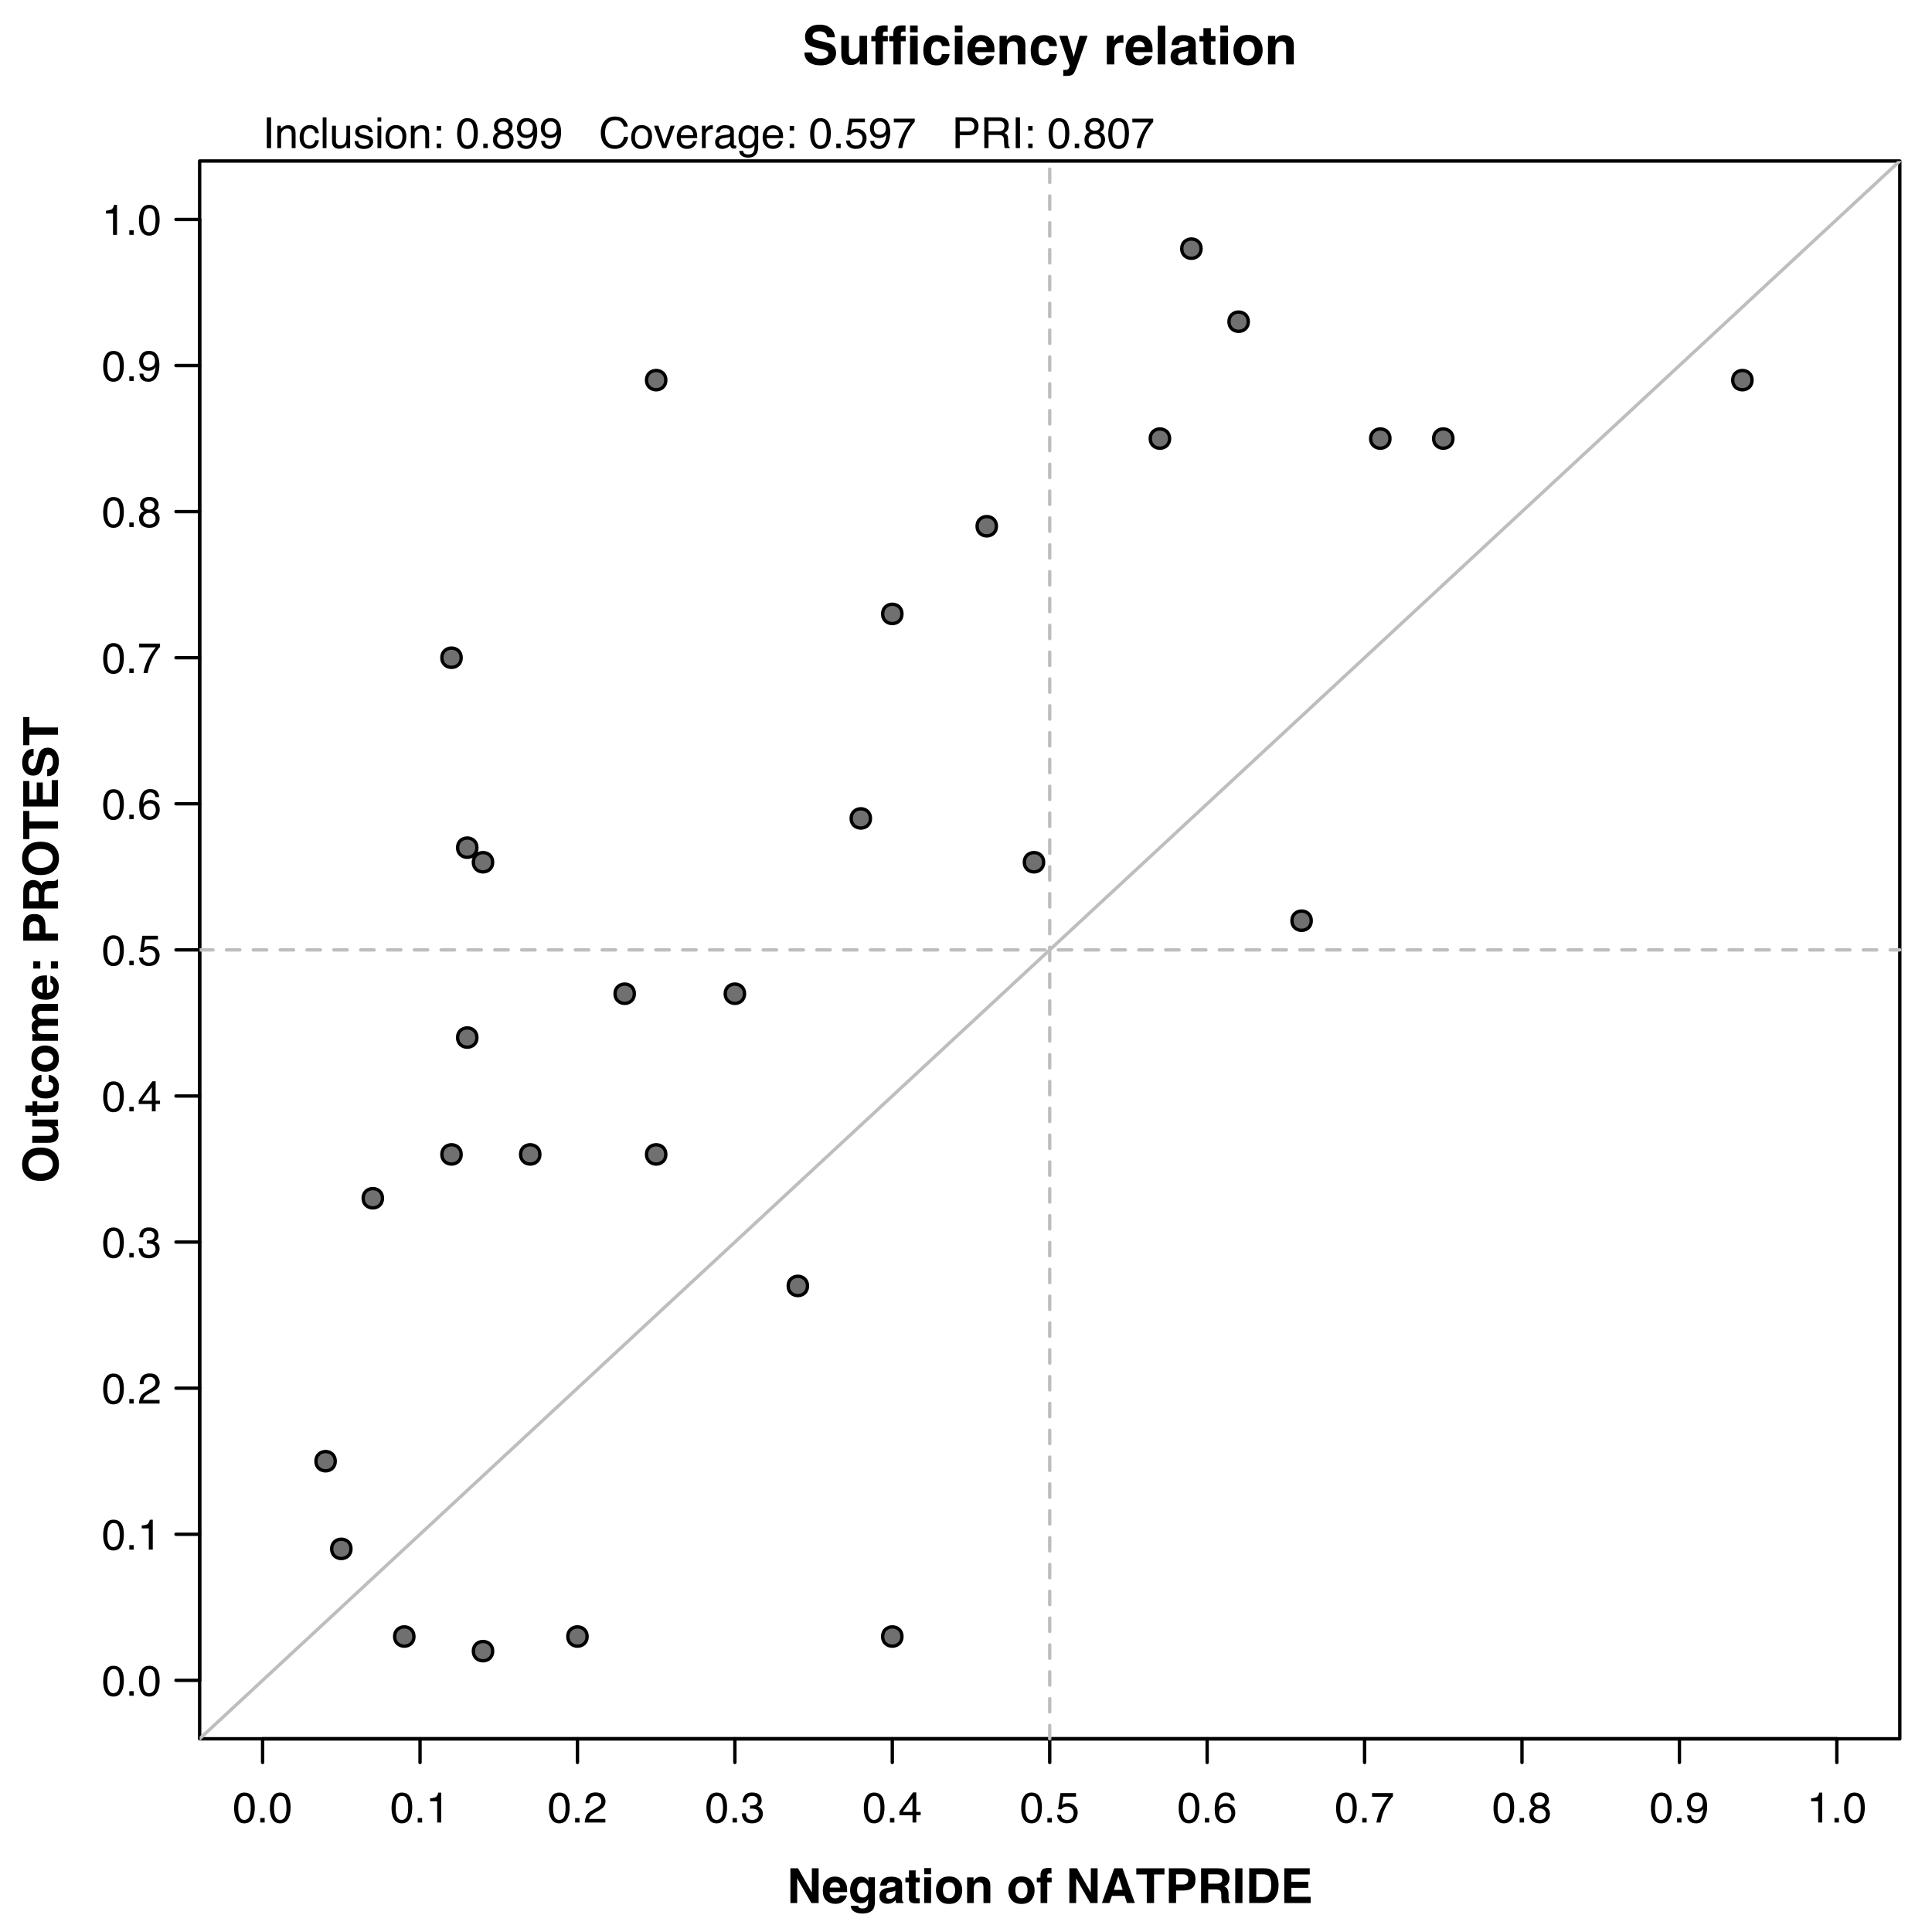 <?xml version="1.0" encoding="UTF-8" standalone="no"?>
<svg
   xmlns:dc="http://purl.org/dc/elements/1.1/"
   xmlns:cc="http://creativecommons.org/ns#"
   xmlns:rdf="http://www.w3.org/1999/02/22-rdf-syntax-ns#"
   xmlns:svg="http://www.w3.org/2000/svg"
   xmlns="http://www.w3.org/2000/svg"
   xmlns:xlink="http://www.w3.org/1999/xlink"
   xmlns:sodipodi="http://sodipodi.sourceforge.net/DTD/sodipodi-0.dtd"
   xmlns:inkscape="http://www.inkscape.org/namespaces/inkscape"
   sodipodi:docname="XYplot-8.svg"
   inkscape:version="1.0beta1 (32d4812, 2019-09-19)"
   id="svg2"
   viewBox="0 0 432 432"
   version="1.1"
   height="432pt"
   width="432pt">
  <style></style>
  <sodipodi:namedview
     inkscape:document-rotation="0"
     inkscape:current-layer="svg2"
     inkscape:window-maximized="0"
     inkscape:window-y="23"
     inkscape:window-x="0"
     inkscape:cy="298.57143"
     inkscape:cx="307.14286"
     inkscape:zoom="1.0261702"
     showgrid="false"
     id="namedview741"
     inkscape:window-height="855"
     inkscape:window-width="1440"
     inkscape:pageshadow="2"
     inkscape:pageopacity="0"
     guidetolerance="10"
     gridtolerance="10"
     objecttolerance="10"
     borderopacity="1"
     bordercolor="#666666"
     pagecolor="#ffffff" />
  <defs
     id="defs4">
    <symbol
       overflow="visible"
       id="a">
      <path
         id="path7"
         d="m2.594-6.703c0.863 0 1.492 0.355 1.891 1.062 0.289 0.555 0.438 1.312 0.438 2.281 0 0.906-0.137 1.664-0.406 2.266-0.387 0.855-1.027 1.281-1.922 1.281-0.812 0-1.414-0.348-1.797-1.047-0.336-0.594-0.5-1.379-0.5-2.359 0-0.758 0.098-1.414 0.297-1.969 0.363-1.008 1.031-1.516 2-1.516zm-0.016 6.125c0.438 0 0.785-0.191 1.047-0.578 0.258-0.395 0.391-1.117 0.391-2.172 0-0.758-0.094-1.383-0.281-1.875-0.188-0.5-0.555-0.75-1.094-0.75-0.492 0-0.852 0.234-1.078 0.703-0.23 0.469-0.344 1.156-0.344 2.062 0 0.688 0.07 1.242 0.219 1.656 0.219 0.637 0.598 0.953 1.141 0.953z" />
    </symbol>
    <symbol
       overflow="visible"
       id="b">
      <path
         id="path10"
         d="m0.812-1.016h0.984v1.016h-0.984z" />
    </symbol>
    <symbol
       overflow="visible"
       id="f">
      <path
         id="path13"
         d="m0.922-4.75v-0.641c0.602-0.062 1.023-0.16 1.266-0.297 0.238-0.145 0.422-0.477 0.547-1h0.656v6.688h-0.891v-4.75z" />
    </symbol>
    <symbol
       overflow="visible"
       id="w">
      <path
         id="path16"
         d="m0.297 0c0.031-0.57 0.148-1.07 0.359-1.5 0.207-0.438 0.613-0.828 1.219-1.172l0.891-0.516c0.406-0.238 0.691-0.441 0.859-0.609 0.25-0.258 0.375-0.555 0.375-0.891 0-0.383-0.121-0.691-0.359-0.922-0.23-0.227-0.539-0.344-0.922-0.344-0.586 0-0.984 0.219-1.203 0.656-0.117 0.23-0.18 0.555-0.188 0.969h-0.859c0.008-0.582 0.113-1.055 0.312-1.422 0.363-0.656 1.008-0.984 1.938-0.984 0.77 0 1.332 0.211 1.688 0.625 0.352 0.418 0.531 0.883 0.531 1.391 0 0.531-0.188 0.992-0.562 1.375-0.219 0.219-0.617 0.492-1.188 0.812l-0.641 0.344c-0.305 0.168-0.543 0.328-0.719 0.484-0.312 0.273-0.512 0.574-0.594 0.906h3.672v0.797z" />
    </symbol>
    <symbol
       overflow="visible"
       id="v">
      <path
         id="path19"
         d="m2.484 0.188c-0.793 0-1.367-0.219-1.719-0.656-0.355-0.438-0.531-0.969-0.531-1.594h0.875c0.039 0.438 0.125 0.758 0.25 0.953 0.219 0.355 0.609 0.531 1.172 0.531 0.445 0 0.805-0.117 1.078-0.359 0.27-0.238 0.406-0.547 0.406-0.922 0-0.457-0.148-0.781-0.438-0.969-0.281-0.188-0.672-0.281-1.172-0.281-0.055 0-0.109 0.008-0.172 0.016h-0.172v-0.75c0.082 0.012 0.156 0.023 0.219 0.031h0.188c0.32 0 0.582-0.051 0.781-0.156 0.352-0.176 0.531-0.488 0.531-0.938 0-0.332-0.121-0.586-0.359-0.766-0.23-0.188-0.508-0.281-0.828-0.281-0.562 0-0.949 0.188-1.156 0.562-0.125 0.211-0.195 0.508-0.203 0.891h-0.844c0-0.5 0.102-0.926 0.312-1.281 0.344-0.625 0.945-0.938 1.812-0.938 0.676 0 1.203 0.156 1.578 0.469 0.375 0.305 0.562 0.742 0.562 1.312 0 0.418-0.109 0.75-0.328 1-0.137 0.156-0.312 0.281-0.531 0.375 0.352 0.094 0.629 0.281 0.828 0.562 0.195 0.281 0.297 0.621 0.297 1.016 0 0.637-0.215 1.156-0.641 1.562-0.418 0.406-1.016 0.609-1.797 0.609z" />
    </symbol>
    <symbol
       overflow="visible"
       id="u">
      <path
         id="path22"
         d="m3.172-2.375v-3.047l-2.156 3.047zm0.016 2.375v-1.641h-2.938v-0.828l3.062-4.266h0.719v4.359h0.984v0.734h-0.984v1.641z" />
    </symbol>
    <symbol
       overflow="visible"
       id="i">
      <path
         id="path25"
         d="m1.188-1.703c0.051 0.48 0.273 0.809 0.672 0.984 0.195 0.094 0.426 0.141 0.688 0.141 0.5 0 0.867-0.156 1.109-0.469 0.238-0.32 0.359-0.676 0.359-1.062 0-0.469-0.148-0.828-0.438-1.078-0.281-0.258-0.621-0.391-1.016-0.391-0.293 0-0.543 0.059-0.75 0.172-0.211 0.117-0.387 0.273-0.531 0.469l-0.734-0.047 0.516-3.609h3.484v0.812h-2.844l-0.297 1.859c0.156-0.113 0.305-0.203 0.453-0.266 0.25-0.102 0.535-0.156 0.859-0.156 0.613 0 1.133 0.203 1.562 0.609 0.426 0.398 0.641 0.898 0.641 1.5 0 0.637-0.199 1.199-0.594 1.688-0.387 0.48-1.008 0.719-1.859 0.719-0.555 0-1.039-0.152-1.453-0.453-0.418-0.312-0.652-0.785-0.703-1.422z" />
    </symbol>
    <symbol
       overflow="visible"
       id="t">
      <path
         id="path28"
         d="m2.812-6.734c0.75 0 1.27 0.199 1.562 0.594 0.289 0.387 0.438 0.781 0.438 1.188h-0.828c-0.055-0.258-0.133-0.469-0.234-0.625-0.211-0.281-0.523-0.422-0.938-0.422-0.469 0-0.844 0.219-1.125 0.656-0.273 0.438-0.422 1.062-0.453 1.875 0.188-0.281 0.43-0.492 0.734-0.641 0.258-0.125 0.555-0.188 0.891-0.188 0.562 0 1.051 0.184 1.469 0.547 0.414 0.355 0.625 0.887 0.625 1.594 0 0.617-0.199 1.156-0.594 1.625-0.398 0.469-0.961 0.703-1.688 0.703-0.625 0-1.168-0.234-1.625-0.703-0.461-0.477-0.688-1.285-0.688-2.422 0-0.832 0.102-1.535 0.312-2.109 0.383-1.113 1.098-1.672 2.141-1.672zm-0.062 6.156c0.438 0 0.766-0.145 0.984-0.438 0.227-0.301 0.344-0.656 0.344-1.062 0-0.344-0.102-0.672-0.297-0.984-0.199-0.312-0.559-0.469-1.078-0.469-0.367 0-0.684 0.121-0.953 0.359-0.273 0.242-0.406 0.605-0.406 1.094 0 0.43 0.117 0.789 0.359 1.078 0.25 0.281 0.598 0.422 1.047 0.422z" />
    </symbol>
    <symbol
       overflow="visible"
       id="e">
      <path
         id="path31"
         d="m5.016-6.594v0.734c-0.219 0.211-0.508 0.574-0.859 1.094-0.355 0.523-0.672 1.078-0.953 1.672-0.273 0.586-0.477 1.117-0.609 1.594-0.094 0.312-0.215 0.812-0.359 1.5h-0.922c0.207-1.281 0.676-2.555 1.406-3.828 0.426-0.738 0.875-1.379 1.344-1.922h-3.719v-0.844z" />
    </symbol>
    <symbol
       overflow="visible"
       id="g">
      <path
         id="path34"
         d="m2.609-3.891c0.375 0 0.664-0.102 0.875-0.312 0.207-0.207 0.312-0.457 0.312-0.75 0-0.25-0.105-0.477-0.312-0.688-0.199-0.207-0.5-0.312-0.906-0.312s-0.703 0.105-0.891 0.312c-0.18 0.211-0.266 0.453-0.266 0.734 0 0.312 0.113 0.562 0.344 0.75 0.238 0.18 0.52 0.266 0.844 0.266zm0.047 3.312c0.395 0 0.719-0.102 0.969-0.312 0.258-0.207 0.391-0.523 0.391-0.953 0-0.426-0.137-0.75-0.406-0.969-0.262-0.227-0.602-0.344-1.016-0.344-0.398 0-0.727 0.117-0.984 0.344-0.25 0.23-0.375 0.547-0.375 0.953 0 0.344 0.113 0.648 0.344 0.906 0.238 0.25 0.598 0.375 1.078 0.375zm-1.188-3c-0.242-0.094-0.43-0.207-0.562-0.344-0.242-0.25-0.359-0.578-0.359-0.984 0-0.5 0.176-0.926 0.531-1.281 0.363-0.363 0.879-0.547 1.547-0.547 0.645 0 1.148 0.172 1.516 0.516 0.363 0.344 0.547 0.742 0.547 1.188 0 0.418-0.105 0.758-0.312 1.016-0.125 0.148-0.312 0.293-0.562 0.438 0.281 0.125 0.5 0.273 0.656 0.438 0.301 0.312 0.453 0.719 0.453 1.219 0 0.586-0.199 1.086-0.594 1.5-0.398 0.406-0.961 0.609-1.688 0.609-0.656 0-1.211-0.18-1.656-0.531-0.449-0.352-0.672-0.867-0.672-1.547 0-0.395 0.094-0.734 0.281-1.016 0.195-0.289 0.488-0.516 0.875-0.672z" />
    </symbol>
    <symbol
       overflow="visible"
       id="d">
      <path
         id="path37"
         d="m1.281-1.625c0.02 0.469 0.195 0.793 0.531 0.969 0.176 0.094 0.367 0.141 0.578 0.141 0.406 0 0.75-0.164 1.031-0.5 0.281-0.332 0.484-1.016 0.609-2.047-0.188 0.293-0.422 0.5-0.703 0.625-0.273 0.117-0.57 0.172-0.891 0.172-0.648 0-1.156-0.195-1.531-0.594-0.375-0.406-0.562-0.926-0.562-1.562 0-0.602 0.18-1.133 0.547-1.594 0.375-0.469 0.926-0.703 1.656-0.703 0.977 0 1.648 0.445 2.016 1.328 0.207 0.48 0.312 1.086 0.312 1.812 0 0.824-0.125 1.555-0.375 2.188-0.406 1.055-1.102 1.578-2.078 1.578-0.656 0-1.156-0.172-1.5-0.516-0.336-0.344-0.5-0.773-0.5-1.297zm1.266-1.375c0.332 0 0.641-0.109 0.922-0.328s0.422-0.602 0.422-1.156c0-0.488-0.125-0.852-0.375-1.094-0.25-0.25-0.57-0.375-0.953-0.375-0.418 0-0.746 0.141-0.984 0.422-0.242 0.273-0.359 0.641-0.359 1.109 0 0.438 0.102 0.789 0.312 1.047 0.219 0.25 0.555 0.375 1.016 0.375z" />
    </symbol>
    <symbol
       overflow="visible"
       id="aa">
      <path
         id="path40"
         d="m0.938-6.875h0.953v6.875h-0.953z" />
    </symbol>
    <symbol
       overflow="visible"
       id="z">
      <path
         id="path43"
         d="m0.625-5.016h0.797v0.703c0.238-0.289 0.488-0.5 0.75-0.625 0.27-0.125 0.566-0.188 0.891-0.188 0.707 0 1.188 0.246 1.438 0.734 0.133 0.273 0.203 0.664 0.203 1.172v3.219h-0.859v-3.156c0-0.312-0.043-0.562-0.125-0.75-0.156-0.312-0.43-0.469-0.812-0.469-0.211 0-0.375 0.023-0.5 0.062-0.23 0.074-0.434 0.215-0.609 0.422-0.137 0.156-0.227 0.324-0.266 0.5-0.043 0.18-0.062 0.434-0.062 0.766v2.625h-0.844zm1.969-0.125z" />
    </symbol>
    <symbol
       overflow="visible"
       id="bv">
      <path
         id="path46"
         d="m2.547-5.156c0.57 0 1.035 0.137 1.391 0.406 0.352 0.273 0.566 0.746 0.641 1.422h-0.828c-0.055-0.312-0.168-0.566-0.344-0.766-0.18-0.207-0.465-0.312-0.859-0.312-0.531 0-0.914 0.262-1.141 0.781-0.156 0.344-0.234 0.766-0.234 1.266s0.102 0.922 0.312 1.266c0.219 0.344 0.555 0.516 1.016 0.516 0.344 0 0.617-0.102 0.828-0.312 0.207-0.219 0.348-0.516 0.422-0.891h0.828c-0.094 0.668-0.328 1.156-0.703 1.469-0.375 0.305-0.855 0.453-1.438 0.453-0.656 0-1.184-0.238-1.578-0.719-0.387-0.477-0.578-1.078-0.578-1.797 0-0.875 0.211-1.555 0.641-2.047 0.426-0.488 0.969-0.734 1.625-0.734zm-0.125 0.016z" />
    </symbol>
    <symbol
       overflow="visible"
       id="bu">
      <path
         id="path49"
         d="m0.641-6.875h0.844v6.875h-0.844z" />
    </symbol>
    <symbol
       overflow="visible"
       id="bt">
      <path
         id="path52"
         d="m1.469-5.016v3.328c0 0.262 0.035 0.469 0.109 0.625 0.156 0.305 0.438 0.453 0.844 0.453 0.582 0 0.984-0.258 1.203-0.781 0.113-0.281 0.172-0.664 0.172-1.156v-2.469h0.844v5.016h-0.797v-0.734c-0.105 0.188-0.242 0.352-0.406 0.484-0.324 0.258-0.715 0.391-1.172 0.391-0.711 0-1.195-0.238-1.453-0.719-0.148-0.258-0.219-0.602-0.219-1.031v-3.406zm1.156-0.125z" />
    </symbol>
    <symbol
       overflow="visible"
       id="bs">
      <path
         id="path55"
         d="m1.125-1.578c0.02 0.281 0.086 0.5 0.203 0.656 0.219 0.273 0.586 0.406 1.109 0.406 0.312 0 0.582-0.066 0.812-0.203 0.238-0.133 0.359-0.348 0.359-0.641 0-0.207-0.094-0.367-0.281-0.484-0.125-0.07-0.367-0.148-0.719-0.234l-0.672-0.172c-0.43-0.102-0.742-0.223-0.938-0.359-0.367-0.227-0.547-0.547-0.547-0.953 0-0.469 0.164-0.848 0.5-1.141 0.344-0.289 0.805-0.438 1.391-0.438 0.75 0 1.297 0.219 1.641 0.656 0.207 0.281 0.305 0.586 0.297 0.906h-0.797c-0.012-0.188-0.078-0.359-0.203-0.516-0.188-0.219-0.523-0.328-1-0.328-0.324 0-0.57 0.062-0.734 0.188-0.156 0.117-0.234 0.273-0.234 0.469 0 0.219 0.102 0.398 0.312 0.531 0.125 0.074 0.312 0.141 0.562 0.203l0.547 0.141c0.613 0.148 1.02 0.289 1.219 0.422 0.332 0.219 0.5 0.559 0.5 1.016 0 0.449-0.172 0.836-0.516 1.156-0.336 0.32-0.852 0.484-1.547 0.484-0.742 0-1.266-0.168-1.578-0.5-0.312-0.344-0.48-0.766-0.5-1.266zm1.234-3.562z" />
    </symbol>
    <symbol
       overflow="visible"
       id="br">
      <path
         id="path58"
         d="m0.625-5h0.844v5h-0.844zm0-1.875h0.844v0.953h-0.844z" />
    </symbol>
    <symbol
       overflow="visible"
       id="y">
      <path
         id="path61"
         d="m2.609-0.547c0.562 0 0.945-0.207 1.156-0.625 0.207-0.426 0.312-0.898 0.312-1.422 0-0.469-0.078-0.848-0.234-1.141-0.242-0.457-0.648-0.688-1.219-0.688-0.523 0-0.902 0.199-1.141 0.594-0.23 0.387-0.344 0.859-0.344 1.422 0 0.531 0.113 0.977 0.344 1.328 0.238 0.355 0.613 0.531 1.125 0.531zm0.031-4.609c0.645 0 1.191 0.215 1.641 0.641 0.445 0.43 0.672 1.062 0.672 1.906 0 0.805-0.199 1.469-0.594 2-0.398 0.531-1.008 0.797-1.828 0.797-0.688 0-1.234-0.234-1.641-0.703s-0.609-1.098-0.609-1.891c0-0.832 0.211-1.5 0.641-2 0.426-0.5 1-0.75 1.719-0.75zm-0.031 0.016z" />
    </symbol>
    <symbol
       overflow="visible"
       id="j">
      <path
         id="path64"
         d="m1.062-4.953h0.984v1.016h-0.984zm0 3.938h0.984v1.016h-0.984z" />
    </symbol>
    <symbol
       overflow="visible"
       id="c" />
    <symbol
       overflow="visible"
       id="bq">
      <path
         id="path68"
         d="m3.625-7.062c0.875 0 1.551 0.23 2.031 0.688 0.477 0.461 0.742 0.98 0.797 1.562h-0.906c-0.105-0.445-0.312-0.801-0.625-1.062-0.305-0.258-0.73-0.391-1.281-0.391-0.68 0-1.227 0.242-1.641 0.719-0.418 0.48-0.625 1.211-0.625 2.188 0 0.812 0.188 1.469 0.562 1.969s0.938 0.75 1.688 0.75c0.688 0 1.207-0.266 1.562-0.797 0.188-0.27 0.328-0.633 0.422-1.094h0.922c-0.086 0.73-0.355 1.34-0.812 1.828-0.543 0.586-1.277 0.875-2.203 0.875-0.805 0-1.477-0.238-2.016-0.719-0.719-0.645-1.078-1.633-1.078-2.969 0-1.008 0.27-1.844 0.812-2.5 0.57-0.695 1.367-1.047 2.391-1.047zm-0.188 0z" />
    </symbol>
    <symbol
       overflow="visible"
       id="bp">
      <path
         id="path71"
         d="m1.031-5.016l1.344 4.078 1.391-4.078h0.922l-1.891 5.016h-0.891l-1.859-5.016z" />
    </symbol>
    <symbol
       overflow="visible"
       id="x">
      <path
         id="path74"
         d="m2.703-5.125c0.352 0 0.695 0.086 1.031 0.25 0.344 0.168 0.598 0.383 0.766 0.641 0.176 0.262 0.289 0.559 0.344 0.891 0.051 0.23 0.078 0.602 0.078 1.109h-3.688c0.02 0.512 0.141 0.922 0.359 1.234 0.227 0.305 0.578 0.453 1.047 0.453 0.445 0 0.801-0.145 1.062-0.438 0.145-0.164 0.25-0.363 0.312-0.594h0.828c-0.023 0.188-0.094 0.398-0.219 0.625-0.117 0.219-0.25 0.402-0.406 0.547-0.262 0.25-0.578 0.422-0.953 0.516-0.211 0.039-0.438 0.062-0.688 0.062-0.625 0-1.156-0.223-1.594-0.672-0.43-0.457-0.641-1.094-0.641-1.906s0.219-1.469 0.656-1.969 1.004-0.75 1.703-0.75zm1.344 2.219c-0.031-0.363-0.109-0.656-0.234-0.875-0.23-0.406-0.617-0.609-1.156-0.609-0.387 0-0.715 0.141-0.984 0.422-0.262 0.273-0.398 0.625-0.406 1.062zm-1.422-2.234z" />
    </symbol>
    <symbol
       overflow="visible"
       id="bo">
      <path
         id="path77"
         d="m0.641-5.016h0.797v0.859c0.07-0.164 0.234-0.367 0.484-0.609 0.258-0.238 0.555-0.359 0.891-0.359h0.078c0.039 0 0.102 0.008 0.188 0.016v0.891c-0.055-0.008-0.102-0.016-0.141-0.016h-0.125c-0.43 0-0.758 0.137-0.984 0.406-0.23 0.273-0.344 0.586-0.344 0.938v2.891h-0.844z" />
    </symbol>
    <symbol
       overflow="visible"
       id="bn">
      <path
         id="path80"
         d="m1.266-1.328c0 0.242 0.086 0.434 0.266 0.578 0.176 0.137 0.391 0.203 0.641 0.203 0.289 0 0.578-0.066 0.859-0.203 0.469-0.227 0.703-0.602 0.703-1.125v-0.672c-0.105 0.062-0.242 0.117-0.406 0.156-0.156 0.043-0.312 0.074-0.469 0.094l-0.516 0.062c-0.305 0.043-0.531 0.109-0.688 0.203-0.262 0.148-0.391 0.383-0.391 0.703zm2.047-1.719c0.188-0.02 0.316-0.098 0.391-0.234 0.031-0.07 0.047-0.18 0.047-0.328 0-0.281-0.105-0.484-0.312-0.609-0.199-0.133-0.492-0.203-0.875-0.203-0.438 0-0.75 0.117-0.938 0.344-0.105 0.137-0.172 0.336-0.203 0.594h-0.781c0.02-0.613 0.223-1.039 0.609-1.281 0.383-0.25 0.828-0.375 1.328-0.375 0.594 0 1.078 0.117 1.453 0.344 0.363 0.219 0.547 0.57 0.547 1.047v2.891c0 0.086 0.016 0.152 0.047 0.203 0.039 0.055 0.117 0.078 0.234 0.078h0.109c0.051 0 0.102-0.004 0.156-0.016v0.609c-0.125 0.039-0.227 0.066-0.297 0.078-0.062 0.008-0.156 0.016-0.281 0.016-0.293 0-0.5-0.105-0.625-0.312-0.074-0.102-0.125-0.258-0.156-0.469-0.168 0.23-0.414 0.43-0.734 0.594-0.324 0.164-0.68 0.25-1.062 0.25-0.469 0-0.852-0.141-1.141-0.422-0.293-0.281-0.438-0.633-0.438-1.062 0-0.469 0.141-0.828 0.422-1.078 0.289-0.258 0.676-0.422 1.156-0.484zm-0.703-2.094z" />
    </symbol>
    <symbol
       overflow="visible"
       id="bm">
      <path
         id="path83"
         d="m2.391-5.109c0.395 0 0.738 0.102 1.031 0.297 0.156 0.105 0.316 0.262 0.484 0.469v-0.625h0.781v4.562c0 0.633-0.094 1.133-0.281 1.5-0.355 0.688-1.016 1.031-1.984 1.031-0.543 0-1-0.125-1.375-0.375-0.367-0.242-0.57-0.617-0.609-1.125h0.859c0.039 0.219 0.125 0.391 0.25 0.516 0.188 0.188 0.484 0.281 0.891 0.281 0.645 0 1.066-0.23 1.266-0.688 0.125-0.262 0.18-0.738 0.172-1.438-0.168 0.262-0.371 0.453-0.609 0.578-0.242 0.125-0.555 0.188-0.938 0.188-0.543 0-1.023-0.191-1.438-0.578-0.406-0.383-0.609-1.023-0.609-1.922 0-0.832 0.203-1.484 0.609-1.953 0.414-0.477 0.914-0.719 1.5-0.719zm1.516 2.578c0-0.625-0.133-1.082-0.391-1.375-0.25-0.301-0.574-0.453-0.969-0.453-0.594 0-1 0.277-1.219 0.828-0.117 0.305-0.172 0.695-0.172 1.172 0 0.562 0.113 0.996 0.344 1.297 0.227 0.293 0.535 0.438 0.922 0.438 0.602 0 1.031-0.273 1.281-0.828 0.133-0.301 0.203-0.66 0.203-1.078zm-1.422-2.609z" />
    </symbol>
    <symbol
       overflow="visible"
       id="bl">
      <path
         id="path86"
         d="m0.812-6.875h3.109c0.602 0 1.094 0.172 1.469 0.516s0.562 0.828 0.562 1.453c0 0.531-0.168 1-0.5 1.406-0.336 0.398-0.844 0.594-1.531 0.594h-2.172v2.906h-0.938zm4.203 1.969c0-0.5-0.188-0.844-0.562-1.031-0.211-0.094-0.492-0.141-0.844-0.141h-1.859v2.375h1.859c0.414 0 0.754-0.086 1.016-0.266 0.258-0.176 0.391-0.488 0.391-0.938z" />
    </symbol>
    <symbol
       overflow="visible"
       id="bk">
      <path
         id="path89"
         d="m3.938-3.734c0.438 0 0.781-0.082 1.031-0.25 0.25-0.176 0.375-0.492 0.375-0.953 0-0.488-0.18-0.82-0.531-1-0.188-0.094-0.445-0.141-0.766-0.141h-2.266v2.344zm-3.094-3.141h3.188c0.52 0 0.953 0.074 1.297 0.219 0.645 0.293 0.969 0.836 0.969 1.625 0 0.418-0.09 0.758-0.266 1.016-0.168 0.262-0.402 0.477-0.703 0.641 0.27 0.105 0.473 0.246 0.609 0.422 0.133 0.18 0.207 0.469 0.219 0.875l0.031 0.922c0.008 0.262 0.035 0.453 0.078 0.578 0.051 0.219 0.148 0.359 0.297 0.422v0.156h-1.141c-0.031-0.062-0.059-0.141-0.078-0.234-0.023-0.094-0.039-0.27-0.047-0.531l-0.062-1.156c-0.023-0.445-0.188-0.75-0.5-0.906-0.18-0.082-0.461-0.125-0.844-0.125h-2.109v2.953h-0.938z" />
    </symbol>
    <symbol
       overflow="visible"
       id="s">
      <path
         id="path92"
         d="m0.797-7.766h1.703l3.094 5.422v-5.422h1.516v7.766h-1.625l-3.172-5.516v5.516h-1.516zm3.219-0.016z" />
    </symbol>
    <symbol
       overflow="visible"
       id="bb">
      <path
         id="path95"
         d="m2.969-4.656c-0.344 0-0.617 0.109-0.812 0.328-0.188 0.219-0.309 0.512-0.359 0.875h2.344c-0.031-0.395-0.156-0.691-0.375-0.891-0.211-0.207-0.477-0.312-0.797-0.312zm0-1.25c0.477 0 0.906 0.094 1.281 0.281 0.383 0.18 0.703 0.461 0.953 0.844 0.227 0.344 0.375 0.742 0.438 1.188 0.039 0.262 0.055 0.641 0.047 1.141h-3.922c0.02 0.574 0.195 0.977 0.531 1.203 0.207 0.148 0.457 0.219 0.75 0.219 0.312 0 0.566-0.086 0.766-0.266 0.102-0.094 0.191-0.223 0.266-0.391h1.547c-0.043 0.344-0.219 0.688-0.531 1.031-0.5 0.562-1.195 0.844-2.078 0.844-0.73 0-1.375-0.234-1.938-0.703-0.555-0.469-0.828-1.234-0.828-2.297 0-1 0.25-1.766 0.75-2.297 0.508-0.531 1.164-0.797 1.969-0.797zm0.109 0z" />
    </symbol>
    <symbol
       overflow="visible"
       id="ba">
      <path
         id="path98"
         d="m3.172-1.234c0.352 0 0.648-0.129 0.891-0.391 0.238-0.27 0.359-0.695 0.359-1.281 0-0.539-0.117-0.953-0.344-1.234-0.23-0.289-0.539-0.438-0.922-0.438-0.531 0-0.898 0.25-1.094 0.75-0.105 0.262-0.156 0.586-0.156 0.969 0 0.344 0.055 0.641 0.172 0.891 0.195 0.492 0.562 0.734 1.094 0.734zm-0.375-4.656c0.281 0 0.531 0.047 0.75 0.141 0.363 0.148 0.66 0.422 0.891 0.828v-0.828h1.453v5.453c0 0.738-0.125 1.297-0.375 1.672-0.43 0.645-1.25 0.969-2.469 0.969-0.73 0-1.328-0.148-1.797-0.438-0.461-0.281-0.715-0.711-0.766-1.281h1.641c0.039 0.176 0.109 0.301 0.203 0.375 0.156 0.145 0.426 0.219 0.812 0.219 0.539 0 0.906-0.184 1.094-0.547 0.113-0.23 0.172-0.621 0.172-1.172v-0.375c-0.148 0.25-0.305 0.438-0.469 0.562-0.293 0.23-0.68 0.344-1.156 0.344-0.742 0-1.336-0.258-1.781-0.781-0.438-0.52-0.656-1.223-0.656-2.109 0-0.852 0.211-1.57 0.641-2.156 0.426-0.582 1.031-0.875 1.812-0.875zm0.484-0.016z" />
    </symbol>
    <symbol
       overflow="visible"
       id="az">
      <path
         id="path101"
         d="m3.875-2.797c-0.094 0.062-0.195 0.117-0.297 0.156-0.094 0.031-0.227 0.062-0.391 0.094l-0.344 0.062c-0.312 0.055-0.539 0.121-0.672 0.203-0.242 0.137-0.359 0.352-0.359 0.641 0 0.262 0.07 0.449 0.219 0.562 0.145 0.117 0.316 0.172 0.516 0.172 0.32 0 0.617-0.094 0.891-0.281 0.281-0.195 0.426-0.547 0.438-1.047zm-0.922-0.703c0.281-0.031 0.477-0.07 0.594-0.125 0.219-0.094 0.328-0.234 0.328-0.422 0-0.238-0.086-0.398-0.25-0.484-0.156-0.094-0.398-0.141-0.719-0.141-0.355 0-0.605 0.09-0.75 0.266-0.105 0.125-0.172 0.297-0.203 0.516h-1.453c0.031-0.5 0.172-0.91 0.422-1.234 0.395-0.508 1.078-0.766 2.047-0.766 0.625 0 1.18 0.125 1.672 0.375 0.488 0.25 0.734 0.727 0.734 1.422v2.641 0.656c0.02 0.199 0.051 0.336 0.094 0.406 0.051 0.062 0.125 0.121 0.219 0.172v0.219h-1.625c-0.055-0.113-0.09-0.223-0.109-0.328-0.012-0.102-0.023-0.219-0.031-0.344-0.211 0.219-0.449 0.414-0.719 0.578-0.324 0.176-0.688 0.266-1.094 0.266-0.523 0-0.953-0.148-1.297-0.438-0.336-0.301-0.5-0.723-0.5-1.266 0-0.707 0.27-1.219 0.812-1.531 0.301-0.176 0.742-0.301 1.328-0.375zm0.078-2.406z" />
    </symbol>
    <symbol
       overflow="visible"
       id="ay">
      <path
         id="path104"
         d="m0.109-4.625v-1.062h0.797v-1.609h1.5v1.609h0.922v1.062h-0.922v3.031c0 0.242 0.023 0.391 0.078 0.453 0.062 0.055 0.242 0.078 0.547 0.078h0.156 0.141v1.109l-0.703 0.031c-0.711 0.02-1.195-0.102-1.453-0.375-0.18-0.164-0.266-0.43-0.266-0.797v-3.531z" />
    </symbol>
    <symbol
       overflow="visible"
       id="ax">
      <path
         id="path107"
         d="m2.25-6.438h-1.531v-1.375h1.531zm-1.531 0.688h1.531v5.75h-1.531z" />
    </symbol>
    <symbol
       overflow="visible"
       id="r">
      <path
         id="path110"
         d="m3.281-1.062c0.438 0 0.77-0.156 1-0.469 0.238-0.312 0.359-0.754 0.359-1.328 0-0.582-0.121-1.023-0.359-1.328-0.23-0.312-0.562-0.469-1-0.469s-0.777 0.156-1.016 0.469c-0.242 0.305-0.359 0.746-0.359 1.328 0 0.574 0.117 1.016 0.359 1.328 0.238 0.312 0.578 0.469 1.016 0.469zm2.938-1.797c0 0.844-0.246 1.57-0.734 2.172-0.48 0.594-1.215 0.891-2.203 0.891-0.992 0-1.73-0.297-2.219-0.891-0.48-0.602-0.719-1.328-0.719-2.172 0-0.832 0.238-1.551 0.719-2.156 0.488-0.613 1.227-0.922 2.219-0.922 0.988 0 1.723 0.309 2.203 0.922 0.488 0.605 0.734 1.324 0.734 2.156zm-2.938-3.047z" />
    </symbol>
    <symbol
       overflow="visible"
       id="aw">
      <path
         id="path113"
         d="m3.891-5.891c0.594 0 1.078 0.156 1.453 0.469s0.562 0.828 0.562 1.547v3.875h-1.531v-3.5c0-0.301-0.043-0.531-0.125-0.688-0.148-0.301-0.43-0.453-0.844-0.453-0.512 0-0.859 0.219-1.047 0.656-0.105 0.23-0.156 0.523-0.156 0.875v3.109h-1.484v-5.734h1.438v0.844c0.195-0.301 0.379-0.516 0.547-0.641 0.312-0.238 0.707-0.359 1.188-0.359zm-0.562-0.016z" />
    </symbol>
    <symbol
       overflow="visible"
       id="q" />
    <symbol
       overflow="visible"
       id="bj">
      <path
         id="path117"
         d="m2.828-7.844c0.094 0 0.176 0.008 0.25 0.016 0.07 0 0.176 0.008 0.312 0.016v1.219c-0.086-0.008-0.227-0.016-0.422-0.016-0.199-0.008-0.336 0.031-0.406 0.125-0.074 0.094-0.109 0.199-0.109 0.312v0.484h0.984v1.047h-0.984v4.641h-1.5v-4.641h-0.844v-1.047h0.828v-0.375c0-0.613 0.102-1.035 0.312-1.266 0.219-0.344 0.742-0.516 1.578-0.516z" />
    </symbol>
    <symbol
       overflow="visible"
       id="bi">
      <path
         id="path120"
         d="m2.953-2.938h1.969l-0.969-3.062zm0.094-4.828h1.828l2.766 7.766h-1.766l-0.5-1.594h-2.859l-0.547 1.594h-1.688zm0.906 0z" />
    </symbol>
    <symbol
       overflow="visible"
       id="bh">
      <path
         id="path123"
         d="m6.469-7.766v1.375h-2.328v6.391h-1.625v-6.391h-2.344v-1.375z" />
    </symbol>
    <symbol
       overflow="visible"
       id="bg">
      <path
         id="path126"
         d="m5.203-5.297c0-0.406-0.109-0.691-0.328-0.859-0.211-0.176-0.508-0.266-0.891-0.266h-1.516v2.281h1.516c0.383 0 0.68-0.086 0.891-0.266 0.219-0.188 0.328-0.484 0.328-0.891zm1.609-0.016c0 0.918-0.234 1.57-0.703 1.953-0.461 0.375-1.121 0.562-1.984 0.562h-1.656v2.797h-1.609v-7.766h3.391c0.781 0 1.398 0.203 1.859 0.609 0.469 0.398 0.703 1.012 0.703 1.844z" />
    </symbol>
    <symbol
       overflow="visible"
       id="bf">
      <path
         id="path129"
         d="m2.453-6.422v2.094h1.828c0.363 0 0.641-0.039 0.828-0.125 0.32-0.156 0.484-0.445 0.484-0.875 0-0.477-0.156-0.797-0.469-0.953-0.18-0.094-0.445-0.141-0.797-0.141zm2.219-1.344c0.539 0.012 0.957 0.078 1.25 0.203 0.301 0.117 0.551 0.293 0.75 0.531 0.164 0.199 0.297 0.418 0.391 0.656 0.102 0.242 0.156 0.512 0.156 0.812 0 0.375-0.094 0.742-0.281 1.094-0.188 0.355-0.496 0.605-0.922 0.75 0.363 0.148 0.617 0.355 0.766 0.625 0.145 0.262 0.219 0.668 0.219 1.219v0.516c0 0.355 0.016 0.594 0.047 0.719 0.039 0.199 0.141 0.352 0.297 0.453v0.188h-1.781c-0.055-0.176-0.09-0.316-0.109-0.422-0.043-0.219-0.07-0.441-0.078-0.672v-0.719c-0.012-0.488-0.105-0.816-0.281-0.984-0.168-0.164-0.492-0.25-0.969-0.25h-1.672v3.047h-1.594v-7.766z" />
    </symbol>
    <symbol
       overflow="visible"
       id="be">
      <path
         id="path132"
         d="m2.312 0h-1.609v-7.766h1.609zm-0.812-7.922z" />
    </symbol>
    <symbol
       overflow="visible"
       id="bd">
      <path
         id="path135"
         d="m2.406-6.422v5.078h1.484c0.77 0 1.305-0.379 1.609-1.141 0.164-0.414 0.25-0.91 0.25-1.484 0-0.789-0.125-1.395-0.375-1.812-0.25-0.426-0.746-0.641-1.484-0.641zm1.766-1.344c0.477 0 0.879 0.055 1.203 0.156 0.539 0.188 0.984 0.523 1.328 1 0.258 0.387 0.438 0.805 0.531 1.25 0.102 0.449 0.156 0.875 0.156 1.281 0 1.031-0.203 1.906-0.609 2.625-0.562 0.969-1.434 1.453-2.609 1.453h-3.344v-7.766z" />
    </symbol>
    <symbol
       overflow="visible"
       id="bc">
      <path
         id="path138"
         d="m6.562-6.391h-4.109v1.641h3.781v1.359h-3.781v2h4.312v1.391h-5.891v-7.766h5.688z" />
    </symbol>
    <symbol
       overflow="visible"
       id="p">
      <path
         id="path141"
         d="m-1.156-4.266c0-0.633-0.234-1.141-0.703-1.516-0.477-0.383-1.156-0.578-2.031-0.578s-1.547 0.195-2.016 0.578c-0.477 0.375-0.719 0.883-0.719 1.516 0 0.648 0.242 1.164 0.719 1.547 0.469 0.387 1.141 0.578 2.016 0.578s1.555-0.191 2.031-0.578c0.469-0.383 0.703-0.898 0.703-1.547zm-2.734-3.719c1.398 0 2.465 0.391 3.203 1.172 0.605 0.594 0.906 1.445 0.906 2.547 0 1.117-0.301 1.965-0.906 2.547-0.738 0.793-1.805 1.188-3.203 1.188-1.426 0-2.492-0.395-3.203-1.188-0.613-0.582-0.922-1.43-0.922-2.547 0-1.102 0.309-1.953 0.922-2.547 0.711-0.781 1.777-1.172 3.203-1.172zm-4.125 3.719z" />
    </symbol>
    <symbol
       overflow="visible"
       id="ar">
      <path
         id="path144"
         d="m-5.75-2.203h3.469c0.324 0 0.57-0.035 0.734-0.109 0.293-0.133 0.438-0.406 0.438-0.812 0-0.508-0.207-0.859-0.625-1.047-0.219-0.102-0.516-0.156-0.891-0.156h-3.125v-1.516h5.75v1.453h-0.812c0.023 0.023 0.078 0.059 0.172 0.109 0.086 0.055 0.156 0.121 0.219 0.203 0.211 0.23 0.352 0.461 0.422 0.688 0.082 0.219 0.125 0.477 0.125 0.766 0 0.855-0.305 1.43-0.922 1.719-0.332 0.168-0.828 0.25-1.484 0.25h-3.469zm-0.156-1.047z" />
    </symbol>
    <symbol
       overflow="visible"
       id="aq">
      <path
         id="path147"
         d="m-4.625-0.109h-1.062v-0.797h-1.609v-1.5h1.609v-0.922h1.062v0.922h3.031c0.242 0 0.391-0.023 0.453-0.078 0.055-0.062 0.078-0.242 0.078-0.547v-0.156-0.141h1.109l0.031 0.703c0.02 0.711-0.102 1.195-0.375 1.453-0.164 0.18-0.43 0.266-0.797 0.266h-3.531z" />
    </symbol>
    <symbol
       overflow="visible"
       id="ap">
      <path
         id="path150"
         d="m-3.688-4.141c-0.207 0.031-0.398 0.105-0.578 0.219-0.227 0.18-0.344 0.445-0.344 0.797 0 0.5 0.25 0.844 0.75 1.031 0.273 0.094 0.625 0.141 1.062 0.141 0.43 0 0.766-0.047 1.016-0.141 0.48-0.176 0.719-0.516 0.719-1.016 0-0.344-0.094-0.586-0.281-0.734-0.188-0.156-0.43-0.25-0.734-0.281v-1.531c0.461 0.031 0.891 0.199 1.297 0.5 0.656 0.469 0.984 1.168 0.984 2.094 0 0.918-0.27 1.594-0.812 2.031-0.551 0.438-1.266 0.656-2.141 0.656-0.988 0-1.758-0.238-2.312-0.719-0.551-0.477-0.828-1.145-0.828-2 0-0.719 0.168-1.305 0.5-1.766 0.324-0.457 0.891-0.727 1.703-0.812zm-2.219 1.031z" />
    </symbol>
    <symbol
       overflow="visible"
       id="ao">
      <path
         id="path153"
         d="m-1.062-3.281c0-0.438-0.156-0.77-0.469-1-0.312-0.238-0.754-0.359-1.328-0.359-0.582 0-1.023 0.121-1.328 0.359-0.312 0.23-0.469 0.562-0.469 1s0.156 0.777 0.469 1.016c0.305 0.242 0.746 0.359 1.328 0.359 0.574 0 1.016-0.117 1.328-0.359 0.312-0.238 0.469-0.578 0.469-1.016zm-1.797-2.938c0.844 0 1.57 0.246 2.172 0.734 0.594 0.48 0.891 1.215 0.891 2.203 0 0.992-0.297 1.73-0.891 2.219-0.602 0.48-1.328 0.719-2.172 0.719-0.832 0-1.551-0.238-2.156-0.719-0.613-0.488-0.922-1.227-0.922-2.219 0-0.988 0.309-1.723 0.922-2.203 0.605-0.488 1.324-0.734 2.156-0.734zm-3.047 2.938z" />
    </symbol>
    <symbol
       overflow="visible"
       id="an">
      <path
         id="path156"
         d="m-5.875-7.125c0-0.25 0.055-0.492 0.156-0.734 0.094-0.25 0.266-0.477 0.516-0.688 0.199-0.156 0.445-0.266 0.734-0.328 0.188-0.031 0.469-0.047 0.844-0.047l3.625 0.016v1.531h-3.656c-0.219 0-0.398 0.039-0.547 0.109-0.258 0.137-0.391 0.383-0.391 0.734 0 0.418 0.172 0.703 0.516 0.859 0.18 0.086 0.398 0.125 0.656 0.125h3.422v1.516h-3.422c-0.344 0-0.594 0.039-0.75 0.109-0.27 0.125-0.406 0.371-0.406 0.734 0 0.43 0.137 0.719 0.406 0.875 0.168 0.074 0.406 0.109 0.719 0.109h3.453v1.531h-5.734v-1.469h0.844c-0.301-0.188-0.516-0.359-0.641-0.516-0.227-0.289-0.344-0.672-0.344-1.141 0-0.438 0.102-0.789 0.297-1.062 0.18-0.219 0.406-0.383 0.688-0.5-0.344-0.195-0.594-0.441-0.75-0.734-0.156-0.301-0.234-0.645-0.234-1.031z" />
    </symbol>
    <symbol
       overflow="visible"
       id="am">
      <path
         id="path159"
         d="m-4.656-2.969c0 0.344 0.109 0.617 0.328 0.812 0.219 0.188 0.512 0.309 0.875 0.359v-2.344c-0.395 0.031-0.691 0.156-0.891 0.375-0.207 0.211-0.312 0.477-0.312 0.797zm-1.25 0c0-0.477 0.094-0.906 0.281-1.281 0.18-0.383 0.461-0.703 0.844-0.953 0.344-0.227 0.742-0.375 1.188-0.438 0.262-0.039 0.641-0.055 1.141-0.047v3.922c0.574-0.02 0.977-0.195 1.203-0.531 0.148-0.207 0.219-0.457 0.219-0.75 0-0.312-0.086-0.566-0.266-0.766-0.094-0.102-0.223-0.191-0.391-0.266v-1.547c0.344 0.043 0.688 0.219 1.031 0.531 0.562 0.5 0.844 1.195 0.844 2.078 0 0.73-0.234 1.375-0.703 1.938-0.469 0.555-1.234 0.828-2.297 0.828-1 0-1.766-0.25-2.297-0.75-0.531-0.508-0.797-1.164-0.797-1.969zm0-0.109z" />
    </symbol>
    <symbol
       overflow="visible"
       id="al">
      <path
         id="path162"
         d="m-5.516-1.219v-1.609h1.562v1.609zm3.938 0v-1.609h1.578v1.609z" />
    </symbol>
    <symbol
       overflow="visible"
       id="ak" />
    <symbol
       overflow="visible"
       id="av">
      <path
         id="path166"
         d="m-5.297-5.203c-0.406 0-0.691 0.109-0.859 0.328-0.176 0.211-0.266 0.508-0.266 0.891v1.516h2.281v-1.516c0-0.383-0.086-0.68-0.266-0.891-0.188-0.219-0.484-0.328-0.891-0.328zm-0.016-1.609c0.918 0 1.57 0.234 1.953 0.703 0.375 0.461 0.562 1.121 0.562 1.984v1.656h2.797v1.609h-7.766v-3.391c0-0.781 0.203-1.398 0.609-1.859 0.398-0.469 1.012-0.703 1.844-0.703z" />
    </symbol>
    <symbol
       overflow="visible"
       id="au">
      <path
         id="path169"
         d="m-6.422-2.453h2.094v-1.828c0-0.363-0.039-0.641-0.125-0.828-0.156-0.32-0.445-0.484-0.875-0.484-0.477 0-0.797 0.156-0.953 0.469-0.094 0.18-0.141 0.445-0.141 0.797zm-1.344-2.219c0.012-0.539 0.078-0.957 0.203-1.25 0.117-0.301 0.293-0.551 0.531-0.75 0.199-0.164 0.418-0.297 0.656-0.391 0.242-0.102 0.512-0.156 0.812-0.156 0.375 0 0.742 0.094 1.094 0.281 0.355 0.188 0.605 0.496 0.75 0.922 0.148-0.363 0.355-0.617 0.625-0.766 0.262-0.145 0.668-0.219 1.219-0.219h0.516c0.355 0 0.594-0.016 0.719-0.047 0.199-0.039 0.352-0.141 0.453-0.297h0.188v1.781c-0.176 0.055-0.316 0.09-0.422 0.109-0.219 0.043-0.441 0.07-0.672 0.078h-0.719c-0.488 0.012-0.816 0.105-0.984 0.281-0.164 0.168-0.25 0.492-0.25 0.969v1.672h3.047v1.594h-7.766z" />
    </symbol>
    <symbol
       overflow="visible"
       id="o">
      <path
         id="path172"
         d="m-7.766-6.469h1.375v2.328h6.391v1.625h-6.391v2.344h-1.375z" />
    </symbol>
    <symbol
       overflow="visible"
       id="at">
      <path
         id="path175"
         d="m-6.391-6.562v4.109h1.641v-3.781h1.359v3.781h2v-4.312h1.391v5.891h-7.766v-5.688z" />
    </symbol>
    <symbol
       overflow="visible"
       id="as">
      <path
         id="path178"
         d="m-2.406-2c0.367-0.051 0.633-0.145 0.797-0.281 0.324-0.27 0.484-0.723 0.484-1.359 0-0.383-0.039-0.695-0.125-0.938-0.156-0.445-0.457-0.672-0.906-0.672-0.25 0-0.445 0.109-0.594 0.328-0.133 0.23-0.254 0.586-0.359 1.062l-0.188 0.828c-0.176 0.805-0.375 1.359-0.594 1.672-0.352 0.523-0.914 0.781-1.688 0.781-0.688 0-1.258-0.25-1.719-0.75-0.469-0.508-0.703-1.254-0.703-2.234 0-0.82 0.219-1.52 0.656-2.094 0.43-0.582 1.059-0.883 1.891-0.906v1.547c-0.469 0.031-0.801 0.242-1 0.625-0.125 0.25-0.188 0.562-0.188 0.938 0 0.418 0.086 0.75 0.25 1 0.168 0.25 0.402 0.375 0.703 0.375 0.281 0 0.492-0.125 0.625-0.375 0.094-0.156 0.199-0.488 0.312-1l0.328-1.344c0.137-0.582 0.324-1.023 0.562-1.328 0.367-0.469 0.898-0.703 1.594-0.703 0.711 0 1.297 0.277 1.766 0.828 0.469 0.543 0.703 1.309 0.703 2.297 0 1.012-0.227 1.809-0.688 2.391-0.469 0.574-1.109 0.859-1.922 0.859zm-5.609-1.578z" />
    </symbol>
    <symbol
       overflow="visible"
       id="aj">
      <path
         id="path181"
         d="m2.219-2.672c0.051 0.398 0.16 0.695 0.328 0.891 0.289 0.355 0.789 0.531 1.5 0.531 0.426 0 0.773-0.047 1.047-0.141 0.5-0.176 0.75-0.508 0.75-1 0-0.281-0.125-0.5-0.375-0.656s-0.641-0.289-1.172-0.406l-0.922-0.203c-0.898-0.207-1.516-0.43-1.859-0.672-0.586-0.395-0.875-1.016-0.875-1.859 0-0.781 0.281-1.426 0.844-1.938 0.562-0.508 1.391-0.766 2.484-0.766 0.906 0 1.676 0.246 2.312 0.734 0.645 0.48 0.984 1.18 1.016 2.094h-1.734c-0.031-0.52-0.258-0.891-0.672-1.109-0.281-0.145-0.633-0.219-1.047-0.219-0.469 0-0.844 0.094-1.125 0.281-0.273 0.188-0.406 0.449-0.406 0.781 0 0.312 0.133 0.547 0.406 0.703 0.176 0.094 0.551 0.211 1.125 0.344l1.484 0.359c0.656 0.156 1.148 0.367 1.484 0.625 0.508 0.406 0.766 0.996 0.766 1.766 0 0.793-0.305 1.449-0.906 1.969-0.605 0.523-1.453 0.781-2.547 0.781-1.125 0-2.012-0.254-2.656-0.766-0.648-0.508-0.969-1.219-0.969-2.125zm1.75-6.234z" />
    </symbol>
    <symbol
       overflow="visible"
       id="ad">
      <path
         id="path184"
         d="m2.438-6.391v3.859c0 0.355 0.047 0.625 0.141 0.812 0.145 0.324 0.441 0.484 0.891 0.484 0.57 0 0.961-0.227 1.172-0.688 0.113-0.25 0.172-0.578 0.172-0.984v-3.484h1.688v6.391h-1.625v-0.906c-0.012 0.023-0.047 0.086-0.109 0.188-0.062 0.094-0.141 0.18-0.234 0.25-0.262 0.23-0.516 0.387-0.766 0.469-0.242 0.094-0.523 0.141-0.844 0.141-0.949 0-1.586-0.336-1.906-1.016-0.188-0.375-0.281-0.926-0.281-1.656v-3.859zm1.172-0.172z" />
    </symbol>
    <symbol
       overflow="visible"
       id="n">
      <path
         id="path187"
         d="m3.141-8.719c0.102 0 0.195 0.008 0.281 0.016 0.082 0 0.203 0.008 0.359 0.016v1.359c-0.094-0.008-0.258-0.016-0.484-0.016-0.219-0.008-0.371 0.039-0.453 0.141-0.086 0.094-0.125 0.203-0.125 0.328v0.547h1.094v1.172h-1.094v5.156h-1.656v-5.156h-0.938v-1.172h0.906v-0.406c0-0.688 0.117-1.16 0.359-1.422 0.238-0.375 0.82-0.562 1.75-0.562z" />
    </symbol>
    <symbol
       overflow="visible"
       id="h">
      <path
         id="path190"
         d="m2.5-7.156h-1.703v-1.531h1.703zm-1.703 0.766h1.703v6.391h-1.703z" />
    </symbol>
    <symbol
       overflow="visible"
       id="m">
      <path
         id="path193"
         d="m4.594-4.094c-0.031-0.238-0.109-0.453-0.234-0.641-0.188-0.258-0.48-0.391-0.875-0.391-0.562 0-0.949 0.277-1.156 0.828-0.117 0.305-0.172 0.699-0.172 1.188 0 0.469 0.055 0.852 0.172 1.141 0.195 0.531 0.57 0.797 1.125 0.797 0.383 0 0.66-0.102 0.828-0.312 0.164-0.219 0.266-0.492 0.297-0.828h1.703c-0.031 0.512-0.215 0.992-0.547 1.438-0.523 0.73-1.297 1.094-2.328 1.094-1.023 0-1.777-0.301-2.266-0.906-0.48-0.613-0.719-1.406-0.719-2.375 0-1.102 0.266-1.957 0.797-2.562 0.531-0.613 1.27-0.922 2.219-0.922 0.801 0 1.457 0.184 1.969 0.547 0.508 0.355 0.812 0.992 0.906 1.906zm-1.125-2.469z" />
    </symbol>
    <symbol
       overflow="visible"
       id="l">
      <path
         id="path196"
         d="m3.297-5.188c-0.387 0-0.688 0.125-0.906 0.375-0.211 0.242-0.34 0.57-0.391 0.984h2.594c-0.031-0.445-0.168-0.785-0.406-1.016-0.242-0.227-0.539-0.344-0.891-0.344zm0-1.375c0.531 0 1.008 0.105 1.438 0.312 0.426 0.199 0.781 0.512 1.062 0.938 0.25 0.375 0.41 0.812 0.484 1.312 0.039 0.293 0.055 0.715 0.047 1.266h-4.375c0.031 0.648 0.234 1.094 0.609 1.344 0.227 0.168 0.504 0.25 0.828 0.25 0.344 0 0.625-0.098 0.844-0.297 0.113-0.102 0.219-0.25 0.312-0.438h1.703c-0.043 0.375-0.242 0.762-0.594 1.156-0.555 0.625-1.32 0.938-2.297 0.938-0.812 0-1.531-0.258-2.156-0.781-0.617-0.531-0.922-1.383-0.922-2.562 0-1.102 0.273-1.953 0.828-2.547 0.562-0.594 1.289-0.891 2.188-0.891zm0.125 0z" />
    </symbol>
    <symbol
       overflow="visible"
       id="k">
      <path
         id="path199"
         d="m4.312-6.547c0.664 0 1.207 0.18 1.625 0.531 0.414 0.344 0.625 0.918 0.625 1.719v4.297h-1.703v-3.891c0-0.332-0.047-0.586-0.141-0.766-0.156-0.332-0.469-0.5-0.938-0.5-0.562 0-0.949 0.242-1.156 0.719-0.117 0.262-0.172 0.59-0.172 0.984v3.453h-1.656v-6.375h1.609v0.938c0.207-0.332 0.41-0.57 0.609-0.719 0.344-0.258 0.773-0.391 1.297-0.391zm-0.609-0.016z" />
    </symbol>
    <symbol
       overflow="visible"
       id="ac">
      <path
         id="path202"
         d="m1.031 1.219l0.219 0.016c0.164 0.008 0.32 0.004 0.469-0.016 0.145-0.023 0.27-0.07 0.375-0.141 0.094-0.062 0.18-0.199 0.266-0.406 0.082-0.211 0.117-0.34 0.109-0.391l-2.344-6.672h1.859l1.391 4.719 1.312-4.719h1.781l-2.188 6.281c-0.43 1.219-0.766 1.969-1.016 2.25-0.242 0.289-0.73 0.438-1.469 0.438h-0.359c-0.086 0-0.219-0.008-0.406-0.016zm2.266-7.781z" />
    </symbol>
    <symbol
       overflow="visible"
       id="ab" />
    <symbol
       overflow="visible"
       id="ai">
      <path
         id="path206"
         d="m4.25-6.547c0.031 0 0.055 0.008 0.078 0.016h0.141v1.719c-0.105-0.008-0.199-0.016-0.281-0.016-0.086-0.008-0.152-0.016-0.203-0.016-0.668 0-1.117 0.219-1.344 0.656-0.137 0.242-0.203 0.621-0.203 1.141v3.047h-1.672v-6.391h1.594v1.109c0.258-0.414 0.484-0.703 0.672-0.859 0.312-0.27 0.719-0.406 1.219-0.406z" />
    </symbol>
    <symbol
       overflow="visible"
       id="ah">
      <path
         id="path209"
         d="m2.484 0h-1.672v-8.641h1.672z" />
    </symbol>
    <symbol
       overflow="visible"
       id="ag">
      <path
         id="path212"
         d="m4.297-3.109c-0.105 0.074-0.211 0.133-0.312 0.172-0.105 0.031-0.25 0.07-0.438 0.109l-0.375 0.062c-0.355 0.062-0.609 0.141-0.766 0.234-0.262 0.156-0.391 0.391-0.391 0.703 0 0.293 0.078 0.5 0.234 0.625 0.164 0.125 0.363 0.188 0.594 0.188 0.352 0 0.68-0.102 0.984-0.312 0.301-0.207 0.457-0.594 0.469-1.156zm-1.016-0.781c0.312-0.031 0.535-0.078 0.672-0.141 0.238-0.102 0.359-0.258 0.359-0.469 0-0.27-0.094-0.453-0.281-0.547-0.18-0.102-0.445-0.156-0.797-0.156-0.398 0-0.68 0.102-0.844 0.297-0.117 0.148-0.195 0.344-0.234 0.594h-1.609c0.039-0.562 0.195-1.023 0.469-1.391 0.445-0.562 1.207-0.844 2.281-0.844 0.695 0 1.316 0.141 1.859 0.422 0.539 0.281 0.812 0.809 0.812 1.578v2.922c0 0.211 0.004 0.453 0.016 0.734 0.008 0.219 0.039 0.371 0.094 0.453 0.062 0.074 0.145 0.137 0.25 0.188v0.25h-1.812c-0.055-0.125-0.09-0.242-0.109-0.359-0.023-0.113-0.039-0.242-0.047-0.391-0.23 0.25-0.496 0.465-0.797 0.641-0.355 0.207-0.762 0.312-1.219 0.312-0.574 0-1.055-0.168-1.438-0.5-0.375-0.332-0.562-0.801-0.562-1.406 0-0.781 0.301-1.348 0.906-1.703 0.332-0.188 0.82-0.32 1.469-0.406zm0.094-2.672z" />
    </symbol>
    <symbol
       overflow="visible"
       id="af">
      <path
         id="path215"
         d="m0.125-5.141v-1.188h0.891v-1.781h1.656v1.781h1.031v1.188h-1.031v3.375c0 0.262 0.031 0.43 0.094 0.5 0.062 0.062 0.266 0.094 0.609 0.094h0.156c0.062-0.008 0.117-0.016 0.172-0.016v1.25l-0.797 0.031c-0.781 0.02-1.32-0.117-1.609-0.422-0.188-0.188-0.281-0.477-0.281-0.875v-3.938z" />
    </symbol>
    <symbol
       overflow="visible"
       id="ae">
      <path
         id="path218"
         d="m3.641-1.172c0.488 0 0.863-0.172 1.125-0.516 0.258-0.352 0.391-0.852 0.391-1.5 0-0.633-0.133-1.125-0.391-1.469-0.262-0.352-0.637-0.531-1.125-0.531-0.492 0-0.867 0.18-1.125 0.531-0.262 0.344-0.391 0.836-0.391 1.469 0 0.648 0.129 1.148 0.391 1.5 0.258 0.344 0.633 0.516 1.125 0.516zm3.281-2.016c0 0.938-0.273 1.742-0.812 2.406-0.543 0.668-1.359 1-2.453 1-1.105 0-1.93-0.332-2.469-1-0.531-0.664-0.797-1.469-0.797-2.406 0-0.914 0.266-1.711 0.797-2.391 0.539-0.676 1.363-1.016 2.469-1.016 1.094 0 1.91 0.34 2.453 1.016 0.539 0.68 0.812 1.477 0.812 2.391zm-3.266-3.375z" />
    </symbol>
    <clipPath
       id="by">
      <path
         id="path221"
         d="m234 36h2v353.8h-2z" />
    </clipPath>
    <clipPath
       id="bx">
      <path
         id="path224"
         d="m44.641 212h381.16v1h-381.16z" />
    </clipPath>
    <clipPath
       id="bw">
      <path
         id="path227"
         d="m44.641 36h381.16v353.8h-381.16z" />
    </clipPath>
  </defs>
  <rect
     id="rect229"
     fill="#fff"
     height="432"
     width="432" />
  <path
     id="path231"
     stroke-width=".75"
     stroke-miterlimit="10"
     stroke-linejoin="round"
     stroke-linecap="round"
     stroke="#000"
     fill="none"
     d="m44.641 388.8h380.16v-352.8h-380.16v352.8" />
  <path
     id="path233"
     stroke-width=".75"
     stroke-miterlimit="10"
     stroke-linejoin="round"
     stroke-linecap="round"
     stroke="#000"
     fill="none"
     d="m58.719 388.8h352" />
  <path
     id="path235"
     stroke-width=".75"
     stroke-miterlimit="10"
     stroke-linejoin="round"
     stroke-linecap="round"
     stroke="#000"
     fill="none"
     d="m58.719 388.8v5.293" />
  <path
     id="path237"
     stroke-width=".75"
     stroke-miterlimit="10"
     stroke-linejoin="round"
     stroke-linecap="round"
     stroke="#000"
     fill="none"
     d="m93.922 388.8v5.293" />
  <path
     id="path239"
     stroke-width=".75"
     stroke-miterlimit="10"
     stroke-linejoin="round"
     stroke-linecap="round"
     stroke="#000"
     fill="none"
     d="m129.12 388.8v5.293" />
  <path
     id="path241"
     stroke-width=".75"
     stroke-miterlimit="10"
     stroke-linejoin="round"
     stroke-linecap="round"
     stroke="#000"
     fill="none"
     d="m164.32 388.8v5.293" />
  <path
     id="path243"
     stroke-width=".75"
     stroke-miterlimit="10"
     stroke-linejoin="round"
     stroke-linecap="round"
     stroke="#000"
     fill="none"
     d="m199.52 388.8v5.293" />
  <path
     id="path245"
     stroke-width=".75"
     stroke-miterlimit="10"
     stroke-linejoin="round"
     stroke-linecap="round"
     stroke="#000"
     fill="none"
     d="m234.72 388.8v5.293" />
  <path
     id="path247"
     stroke-width=".75"
     stroke-miterlimit="10"
     stroke-linejoin="round"
     stroke-linecap="round"
     stroke="#000"
     fill="none"
     d="m269.92 388.8v5.293" />
  <path
     id="path249"
     stroke-width=".75"
     stroke-miterlimit="10"
     stroke-linejoin="round"
     stroke-linecap="round"
     stroke="#000"
     fill="none"
     d="m305.12 388.8v5.293" />
  <path
     id="path251"
     stroke-width=".75"
     stroke-miterlimit="10"
     stroke-linejoin="round"
     stroke-linecap="round"
     stroke="#000"
     fill="none"
     d="m340.32 388.8v5.293" />
  <path
     id="path253"
     stroke-width=".75"
     stroke-miterlimit="10"
     stroke-linejoin="round"
     stroke-linecap="round"
     stroke="#000"
     fill="none"
     d="m375.52 388.8v5.293" />
  <path
     id="path255"
     stroke-width=".75"
     stroke-miterlimit="10"
     stroke-linejoin="round"
     stroke-linecap="round"
     stroke="#000"
     fill="none"
     d="m410.72 388.8v5.293" />
  <g
     id="g257">
    <use
       id="use259"
       xlink:href="#a"
       y="407.52"
       x="52.051" />
    <use
       id="use261"
       xlink:href="#b"
       y="407.52"
       x="57.386" />
    <use
       id="use263"
       xlink:href="#a"
       y="407.52"
       x="60.052" />
  </g>
  <g
     id="g265">
    <use
       id="use267"
       xlink:href="#a"
       y="407.52"
       x="87.254" />
    <use
       id="use269"
       xlink:href="#b"
       y="407.52"
       x="92.589" />
    <use
       id="use271"
       xlink:href="#f"
       y="407.52"
       x="95.255" />
  </g>
  <g
     id="g273">
    <use
       id="use275"
       xlink:href="#a"
       y="407.52"
       x="122.453" />
    <use
       id="use277"
       xlink:href="#b"
       y="407.52"
       x="127.789" />
    <use
       id="use279"
       xlink:href="#w"
       y="407.52"
       x="130.454" />
  </g>
  <g
     id="g281">
    <use
       id="use283"
       xlink:href="#a"
       y="407.52"
       x="157.652" />
    <use
       id="use285"
       xlink:href="#b"
       y="407.52"
       x="162.988" />
    <use
       id="use287"
       xlink:href="#v"
       y="407.52"
       x="165.653" />
  </g>
  <g
     id="g289">
    <use
       id="use291"
       xlink:href="#a"
       y="407.52"
       x="192.852" />
    <use
       id="use293"
       xlink:href="#b"
       y="407.52"
       x="198.187" />
    <use
       id="use295"
       xlink:href="#u"
       y="407.52"
       x="200.853" />
  </g>
  <g
     id="g297">
    <use
       id="use299"
       xlink:href="#a"
       y="407.52"
       x="228.051" />
    <use
       id="use301"
       xlink:href="#b"
       y="407.52"
       x="233.386" />
    <use
       id="use303"
       xlink:href="#i"
       y="407.52"
       x="236.052" />
  </g>
  <g
     id="g305">
    <use
       id="use307"
       xlink:href="#a"
       y="407.52"
       x="263.254" />
    <use
       id="use309"
       xlink:href="#b"
       y="407.52"
       x="268.589" />
    <use
       id="use311"
       xlink:href="#t"
       y="407.52"
       x="271.255" />
  </g>
  <g
     id="g313">
    <use
       id="use315"
       xlink:href="#a"
       y="407.52"
       x="298.453" />
    <use
       id="use317"
       xlink:href="#b"
       y="407.52"
       x="303.789" />
    <use
       id="use319"
       xlink:href="#e"
       y="407.52"
       x="306.454" />
  </g>
  <g
     id="g321">
    <use
       id="use323"
       xlink:href="#a"
       y="407.52"
       x="333.652" />
    <use
       id="use325"
       xlink:href="#b"
       y="407.52"
       x="338.988" />
    <use
       id="use327"
       xlink:href="#g"
       y="407.52"
       x="341.653" />
  </g>
  <g
     id="g329">
    <use
       id="use331"
       xlink:href="#a"
       y="407.52"
       x="368.852" />
    <use
       id="use333"
       xlink:href="#b"
       y="407.52"
       x="374.187" />
    <use
       id="use335"
       xlink:href="#d"
       y="407.52"
       x="376.853" />
  </g>
  <g
     id="g337">
    <use
       id="use339"
       xlink:href="#f"
       y="407.52"
       x="404.051" />
    <use
       id="use341"
       xlink:href="#b"
       y="407.52"
       x="409.386" />
    <use
       id="use343"
       xlink:href="#a"
       y="407.52"
       x="412.052" />
  </g>
  <path
     id="path345"
     stroke-width=".75"
     stroke-miterlimit="10"
     stroke-linejoin="round"
     stroke-linecap="round"
     stroke="#000"
     fill="none"
     d="m44.641 375.73v-326.67" />
  <path
     id="path347"
     stroke-width=".75"
     stroke-miterlimit="10"
     stroke-linejoin="round"
     stroke-linecap="round"
     stroke="#000"
     fill="none"
     d="m44.641 375.73h-5.293" />
  <path
     id="path349"
     stroke-width=".75"
     stroke-miterlimit="10"
     stroke-linejoin="round"
     stroke-linecap="round"
     stroke="#000"
     fill="none"
     d="m44.641 343.07h-5.293" />
  <path
     id="path351"
     stroke-width=".75"
     stroke-miterlimit="10"
     stroke-linejoin="round"
     stroke-linecap="round"
     stroke="#000"
     fill="none"
     d="m44.641 310.4h-5.293" />
  <path
     id="path353"
     stroke-width=".75"
     stroke-miterlimit="10"
     stroke-linejoin="round"
     stroke-linecap="round"
     stroke="#000"
     fill="none"
     d="m44.641 277.73h-5.293" />
  <path
     id="path355"
     stroke-width=".75"
     stroke-miterlimit="10"
     stroke-linejoin="round"
     stroke-linecap="round"
     stroke="#000"
     fill="none"
     d="m44.641 245.07h-5.293" />
  <path
     id="path357"
     stroke-width=".75"
     stroke-miterlimit="10"
     stroke-linejoin="round"
     stroke-linecap="round"
     stroke="#000"
     fill="none"
     d="m44.641 212.4h-5.293" />
  <path
     id="path359"
     stroke-width=".75"
     stroke-miterlimit="10"
     stroke-linejoin="round"
     stroke-linecap="round"
     stroke="#000"
     fill="none"
     d="m44.641 179.73h-5.293" />
  <path
     id="path361"
     stroke-width=".75"
     stroke-miterlimit="10"
     stroke-linejoin="round"
     stroke-linecap="round"
     stroke="#000"
     fill="none"
     d="m44.641 147.07h-5.293" />
  <path
     id="path363"
     stroke-width=".75"
     stroke-miterlimit="10"
     stroke-linejoin="round"
     stroke-linecap="round"
     stroke="#000"
     fill="none"
     d="m44.641 114.4h-5.293" />
  <path
     id="path365"
     stroke-width=".75"
     stroke-miterlimit="10"
     stroke-linejoin="round"
     stroke-linecap="round"
     stroke="#000"
     fill="none"
     d="m44.641 81.734h-5.293" />
  <path
     id="path367"
     stroke-width=".75"
     stroke-miterlimit="10"
     stroke-linejoin="round"
     stroke-linecap="round"
     stroke="#000"
     fill="none"
     d="m44.641 49.066h-5.293" />
  <g
     id="g369">
    <use
       id="use371"
       xlink:href="#a"
       y="379.172"
       x="22.77" />
    <use
       id="use373"
       xlink:href="#b"
       y="379.172"
       x="28.105" />
    <use
       id="use375"
       xlink:href="#a"
       y="379.172"
       x="30.771" />
  </g>
  <g
     id="g377">
    <use
       id="use379"
       xlink:href="#a"
       y="346.504"
       x="22.77" />
    <use
       id="use381"
       xlink:href="#b"
       y="346.504"
       x="28.105" />
    <use
       id="use383"
       xlink:href="#f"
       y="346.504"
       x="30.771" />
  </g>
  <g
     id="g385">
    <use
       id="use387"
       xlink:href="#a"
       y="313.836"
       x="22.77" />
    <use
       id="use389"
       xlink:href="#b"
       y="313.836"
       x="28.105" />
    <use
       id="use391"
       xlink:href="#w"
       y="313.836"
       x="30.771" />
  </g>
  <g
     id="g393">
    <use
       id="use395"
       xlink:href="#a"
       y="281.172"
       x="22.77" />
    <use
       id="use397"
       xlink:href="#b"
       y="281.172"
       x="28.105" />
    <use
       id="use399"
       xlink:href="#v"
       y="281.172"
       x="30.771" />
  </g>
  <g
     id="g401">
    <use
       id="use403"
       xlink:href="#a"
       y="248.504"
       x="22.77" />
    <use
       id="use405"
       xlink:href="#b"
       y="248.504"
       x="28.105" />
    <use
       id="use407"
       xlink:href="#u"
       y="248.504"
       x="30.771" />
  </g>
  <g
     id="g409">
    <use
       id="use411"
       xlink:href="#a"
       y="215.836"
       x="22.77" />
    <use
       id="use413"
       xlink:href="#b"
       y="215.836"
       x="28.105" />
    <use
       id="use415"
       xlink:href="#i"
       y="215.836"
       x="30.771" />
  </g>
  <g
     id="g417">
    <use
       id="use419"
       xlink:href="#a"
       y="183.172"
       x="22.77" />
    <use
       id="use421"
       xlink:href="#b"
       y="183.172"
       x="28.105" />
    <use
       id="use423"
       xlink:href="#t"
       y="183.172"
       x="30.771" />
  </g>
  <g
     id="g425">
    <use
       id="use427"
       xlink:href="#a"
       y="150.504"
       x="22.77" />
    <use
       id="use429"
       xlink:href="#b"
       y="150.504"
       x="28.105" />
    <use
       id="use431"
       xlink:href="#e"
       y="150.504"
       x="30.771" />
  </g>
  <g
     id="g433">
    <use
       id="use435"
       xlink:href="#a"
       y="117.836"
       x="22.77" />
    <use
       id="use437"
       xlink:href="#b"
       y="117.836"
       x="28.105" />
    <use
       id="use439"
       xlink:href="#g"
       y="117.836"
       x="30.771" />
  </g>
  <g
     id="g441">
    <use
       id="use443"
       xlink:href="#a"
       y="85.172"
       x="22.77" />
    <use
       id="use445"
       xlink:href="#b"
       y="85.172"
       x="28.105" />
    <use
       id="use447"
       xlink:href="#d"
       y="85.172"
       x="30.771" />
  </g>
  <g
     id="g449">
    <use
       id="use451"
       xlink:href="#f"
       y="52.504"
       x="22.77" />
    <use
       id="use453"
       xlink:href="#b"
       y="52.504"
       x="28.105" />
    <use
       id="use455"
       xlink:href="#a"
       y="52.504"
       x="30.771" />
  </g>
  <g
     id="g457">
    <use
       id="use459"
       xlink:href="#s"
       y="425.52"
       x="175.938" />
    <use
       id="use461"
       xlink:href="#bb"
       y="425.52"
       x="183.735" />
    <use
       id="use463"
       xlink:href="#ba"
       y="425.52"
       x="189.739" />
    <use
       id="use465"
       xlink:href="#az"
       y="425.52"
       x="196.335" />
    <use
       id="use467"
       xlink:href="#ay"
       y="425.52"
       x="202.339" />
    <use
       id="use469"
       xlink:href="#ax"
       y="425.52"
       x="205.935" />
    <use
       id="use471"
       xlink:href="#r"
       y="425.52"
       x="208.934" />
    <use
       id="use473"
       xlink:href="#aw"
       y="425.52"
       x="215.53" />
    <use
       id="use475"
       xlink:href="#q"
       y="425.52"
       x="222.125" />
    <use
       id="use477"
       xlink:href="#r"
       y="425.52"
       x="225.124" />
    <use
       id="use479"
       xlink:href="#bj"
       y="425.52"
       x="231.72" />
    <use
       id="use481"
       xlink:href="#q"
       y="425.52"
       x="235.315" />
    <use
       id="use483"
       xlink:href="#s"
       y="425.52"
       x="238.315" />
    <use
       id="use485"
       xlink:href="#bi"
       y="425.52"
       x="246.112" />
    <use
       id="use487"
       xlink:href="#bh"
       y="425.52"
       x="253.909" />
    <use
       id="use489"
       xlink:href="#bg"
       y="425.52"
       x="260.504" />
    <use
       id="use491"
       xlink:href="#bf"
       y="425.52"
       x="267.706" />
    <use
       id="use493"
       xlink:href="#be"
       y="425.52"
       x="275.503" />
    <use
       id="use495"
       xlink:href="#bd"
       y="425.52"
       x="278.503" />
    <use
       id="use497"
       xlink:href="#bc"
       y="425.52"
       x="286.3" />
  </g>
  <g
     id="g499">
    <use
       id="use501"
       xlink:href="#p"
       y="264.586"
       x="12.961" />
    <use
       id="use503"
       xlink:href="#ar"
       y="256.188"
       x="12.961" />
    <use
       id="use505"
       xlink:href="#aq"
       y="249.593"
       x="12.961" />
    <use
       id="use507"
       xlink:href="#ap"
       y="245.997"
       x="12.961" />
    <use
       id="use509"
       xlink:href="#ao"
       y="239.992"
       x="12.961" />
    <use
       id="use511"
       xlink:href="#an"
       y="233.397"
       x="12.961" />
    <use
       id="use513"
       xlink:href="#am"
       y="223.797"
       x="12.961" />
    <use
       id="use515"
       xlink:href="#al"
       y="217.792"
       x="12.961" />
    <use
       id="use517"
       xlink:href="#ak"
       y="214.197"
       x="12.961" />
    <use
       id="use519"
       xlink:href="#av"
       y="211.197"
       x="12.961" />
    <use
       id="use521"
       xlink:href="#au"
       y="203.996"
       x="12.961" />
    <use
       id="use523"
       xlink:href="#p"
       y="196.199"
       x="12.961" />
    <use
       id="use525"
       xlink:href="#o"
       y="187.8"
       x="12.961" />
    <use
       id="use527"
       xlink:href="#at"
       y="181.205"
       x="12.961" />
    <use
       id="use529"
       xlink:href="#as"
       y="174.004"
       x="12.961" />
    <use
       id="use531"
       xlink:href="#o"
       y="166.802"
       x="12.961" />
  </g>
  <g
     id="g533">
    <use
       id="use535"
       xlink:href="#aj"
       y="14.398"
       x="179.371" />
    <use
       id="use537"
       xlink:href="#ad"
       y="14.398"
       x="187.375" />
    <use
       id="use539"
       xlink:href="#n"
       y="14.398"
       x="194.705" />
    <use
       id="use541"
       xlink:href="#n"
       y="14.398"
       x="198.701" />
    <use
       id="use543"
       xlink:href="#h"
       y="14.398"
       x="202.697" />
    <use
       id="use545"
       xlink:href="#m"
       y="14.398"
       x="206.031" />
    <use
       id="use547"
       xlink:href="#h"
       y="14.398"
       x="212.705" />
    <use
       id="use549"
       xlink:href="#l"
       y="14.398"
       x="216.039" />
    <use
       id="use551"
       xlink:href="#k"
       y="14.398"
       x="222.713" />
    <use
       id="use553"
       xlink:href="#m"
       y="14.398"
       x="230.043" />
    <use
       id="use555"
       xlink:href="#ac"
       y="14.398"
       x="236.717" />
    <use
       id="use557"
       xlink:href="#ab"
       y="14.398"
       x="243.391" />
    <use
       id="use559"
       xlink:href="#ai"
       y="14.398"
       x="246.725" />
    <use
       id="use561"
       xlink:href="#l"
       y="14.398"
       x="251.395" />
    <use
       id="use563"
       xlink:href="#ah"
       y="14.398"
       x="258.068" />
    <use
       id="use565"
       xlink:href="#ag"
       y="14.398"
       x="261.402" />
    <use
       id="use567"
       xlink:href="#af"
       y="14.398"
       x="268.076" />
    <use
       id="use569"
       xlink:href="#h"
       y="14.398"
       x="272.072" />
    <use
       id="use571"
       xlink:href="#ae"
       y="14.398"
       x="275.406" />
    <use
       id="use573"
       xlink:href="#k"
       y="14.398"
       x="282.736" />
  </g>
  <g
     id="g575"
     clip-path="url(#by)">
    <path
       id="path577"
       stroke-width=".75"
       stroke-miterlimit="10"
       stroke-linejoin="round"
       stroke-linecap="round"
       stroke-dasharray="3,3"
       stroke="#bebebe"
       fill="none"
       d="m234.72 388.8v-352.8" />
  </g>
  <g
     id="g579"
     clip-path="url(#bx)">
    <path
       id="path581"
       stroke-width=".75"
       stroke-miterlimit="10"
       stroke-linejoin="round"
       stroke-linecap="round"
       stroke-dasharray="3,3"
       stroke="#bebebe"
       fill="none"
       d="m44.641 212.4h380.16" />
  </g>
  <g
     id="g583"
     clip-path="url(#bw)">
    <path
       id="path585"
       stroke-width=".75"
       stroke-miterlimit="10"
       stroke-linejoin="round"
       stroke-linecap="round"
       stroke="#bebebe"
       fill="none"
       d="m44.641 388.8l380.16-352.8" />
  </g>
  <path
     id="path587"
     stroke-width=".75"
     stroke-miterlimit="10"
     stroke-linejoin="round"
     stroke-linecap="round"
     stroke="#000"
     fill="#707070"
     d="m141.84 222.2c0 2.879-4.32 2.879-4.32 0 0-2.879 4.32-2.879 4.32 0" />
  <path
     id="path589"
     stroke-width=".75"
     stroke-miterlimit="10"
     stroke-linejoin="round"
     stroke-linecap="round"
     stroke="#000"
     fill="#707070"
     d="m103.12 147.07c0 2.879-4.32 2.879-4.32 0s4.32-2.879 4.32 0" />
  <path
     id="path591"
     stroke-width=".75"
     stroke-miterlimit="10"
     stroke-linejoin="round"
     stroke-linecap="round"
     stroke="#000"
     fill="#707070"
     d="m92.559 365.93c0 2.879-4.32 2.879-4.32 0s4.32-2.879 4.32 0" />
  <path
     id="path593"
     stroke-width=".75"
     stroke-miterlimit="10"
     stroke-linejoin="round"
     stroke-linecap="round"
     stroke="#000"
     fill="#707070"
     d="m131.28 365.93c0 2.879-4.32 2.879-4.32 0s4.32-2.879 4.32 0" />
  <path
     id="path595"
     stroke-width=".75"
     stroke-miterlimit="10"
     stroke-linejoin="round"
     stroke-linecap="round"
     stroke="#000"
     fill="#707070"
     d="m201.68 365.93c0 2.879-4.32 2.879-4.32 0s4.32-2.879 4.32 0" />
  <path
     id="path597"
     stroke-width=".75"
     stroke-miterlimit="10"
     stroke-linejoin="round"
     stroke-linecap="round"
     stroke="#000"
     fill="#707070"
     d="m180.56 287.54c0 2.879-4.32 2.879-4.32 0 0-2.883 4.32-2.883 4.32 0" />
  <path
     id="path599"
     stroke-width=".75"
     stroke-miterlimit="10"
     stroke-linejoin="round"
     stroke-linecap="round"
     stroke="#000"
     fill="#707070"
     d="m74.961 326.73c0 2.879-4.32 2.879-4.32 0 0-2.883 4.32-2.883 4.32 0" />
  <path
     id="path601"
     stroke-width=".75"
     stroke-miterlimit="10"
     stroke-linejoin="round"
     stroke-linecap="round"
     stroke="#000"
     fill="#707070"
     d="m106.64 232c0 2.879-4.32 2.879-4.32 0s4.32-2.879 4.32 0" />
  <path
     id="path603"
     stroke-width=".75"
     stroke-miterlimit="10"
     stroke-linejoin="round"
     stroke-linecap="round"
     stroke="#000"
     fill="#707070"
     d="m166.48 222.2c0 2.879-4.32 2.879-4.32 0 0-2.879 4.32-2.879 4.32 0" />
  <path
     id="path605"
     stroke-width=".75"
     stroke-miterlimit="10"
     stroke-linejoin="round"
     stroke-linecap="round"
     stroke="#000"
     fill="#707070"
     d="m120.72 258.13c0 2.879-4.32 2.879-4.32 0 0-2.879 4.32-2.879 4.32 0" />
  <path
     id="path607"
     stroke-width=".75"
     stroke-miterlimit="10"
     stroke-linejoin="round"
     stroke-linecap="round"
     stroke="#000"
     fill="#707070"
     d="m222.8 117.67c0 2.879-4.32 2.879-4.32 0 0-2.883 4.32-2.883 4.32 0" />
  <path
     id="path609"
     stroke-width=".75"
     stroke-miterlimit="10"
     stroke-linejoin="round"
     stroke-linecap="round"
     stroke="#000"
     fill="#707070"
     d="m85.52 267.93c0 2.879-4.32 2.879-4.32 0s4.32-2.879 4.32 0" />
  <path
     id="path611"
     stroke-width=".75"
     stroke-miterlimit="10"
     stroke-linejoin="round"
     stroke-linecap="round"
     stroke="#000"
     fill="#707070"
     d="m110.16 369.2c0 2.879-4.32 2.879-4.32 0 0-2.879 4.32-2.879 4.32 0" />
  <path
     id="path613"
     stroke-width=".75"
     stroke-miterlimit="10"
     stroke-linejoin="round"
     stroke-linecap="round"
     stroke="#000"
     fill="#707070"
     d="m148.88 258.13c0 2.879-4.32 2.879-4.32 0 0-2.879 4.32-2.879 4.32 0" />
  <path
     id="path615"
     stroke-width=".75"
     stroke-miterlimit="10"
     stroke-linejoin="round"
     stroke-linecap="round"
     stroke="#000"
     fill="#707070"
     d="m310.8 98.066c0 2.879-4.32 2.879-4.32 0s4.32-2.879 4.32 0" />
  <path
     id="path617"
     stroke-width=".75"
     stroke-miterlimit="10"
     stroke-linejoin="round"
     stroke-linecap="round"
     stroke="#000"
     fill="#707070"
     d="m324.88 98.066c0 2.879-4.32 2.879-4.32 0s4.32-2.879 4.32 0" />
  <path
     id="path619"
     stroke-width=".75"
     stroke-miterlimit="10"
     stroke-linejoin="round"
     stroke-linecap="round"
     stroke="#000"
     fill="#707070"
     d="m106.64 189.54c0 2.879-4.32 2.879-4.32 0 0-2.883 4.32-2.883 4.32 0" />
  <path
     id="path621"
     stroke-width=".75"
     stroke-miterlimit="10"
     stroke-linejoin="round"
     stroke-linecap="round"
     stroke="#000"
     fill="#707070"
     d="m78.48 346.33c0 2.883-4.32 2.883-4.32 0 0-2.879 4.32-2.879 4.32 0" />
  <path
     id="path623"
     stroke-width=".75"
     stroke-miterlimit="10"
     stroke-linejoin="round"
     stroke-linecap="round"
     stroke="#000"
     fill="#707070"
     d="m201.68 137.27c0 2.883-4.32 2.883-4.32 0 0-2.879 4.32-2.879 4.32 0" />
  <path
     id="path625"
     stroke-width=".75"
     stroke-miterlimit="10"
     stroke-linejoin="round"
     stroke-linecap="round"
     stroke="#000"
     fill="#707070"
     d="m233.36 192.8c0 2.879-4.32 2.879-4.32 0 0-2.879 4.32-2.879 4.32 0" />
  <path
     id="path627"
     stroke-width=".75"
     stroke-miterlimit="10"
     stroke-linejoin="round"
     stroke-linecap="round"
     stroke="#000"
     fill="#707070"
     d="m194.64 183c0 2.879-4.32 2.879-4.32 0s4.32-2.879 4.32 0" />
  <path
     id="path629"
     stroke-width=".75"
     stroke-miterlimit="10"
     stroke-linejoin="round"
     stroke-linecap="round"
     stroke="#000"
     fill="#707070"
     d="m279.12 71.934c0 2.879-4.32 2.879-4.32 0s4.32-2.879 4.32 0" />
  <path
     id="path631"
     stroke-width=".75"
     stroke-miterlimit="10"
     stroke-linejoin="round"
     stroke-linecap="round"
     stroke="#000"
     fill="#707070"
     d="m110.16 192.8c0 2.879-4.32 2.879-4.32 0 0-2.879 4.32-2.879 4.32 0" />
  <path
     id="path633"
     stroke-width=".75"
     stroke-miterlimit="10"
     stroke-linejoin="round"
     stroke-linecap="round"
     stroke="#000"
     fill="#707070"
     d="m148.88 85c0 2.879-4.32 2.879-4.32 0s4.32-2.879 4.32 0" />
  <path
     id="path635"
     stroke-width=".75"
     stroke-miterlimit="10"
     stroke-linejoin="round"
     stroke-linecap="round"
     stroke="#000"
     fill="#707070"
     d="m103.12 258.13c0 2.879-4.32 2.879-4.32 0 0-2.879 4.32-2.879 4.32 0" />
  <path
     id="path637"
     stroke-width=".75"
     stroke-miterlimit="10"
     stroke-linejoin="round"
     stroke-linecap="round"
     stroke="#000"
     fill="#707070"
     d="m391.76 85c0 2.879-4.32 2.879-4.32 0s4.32-2.879 4.32 0" />
  <path
     id="path639"
     stroke-width=".75"
     stroke-miterlimit="10"
     stroke-linejoin="round"
     stroke-linecap="round"
     stroke="#000"
     fill="#707070"
     d="m293.2 205.87c0 2.879-4.32 2.879-4.32 0 0-2.879 4.32-2.879 4.32 0" />
  <path
     id="path641"
     stroke-width=".75"
     stroke-miterlimit="10"
     stroke-linejoin="round"
     stroke-linecap="round"
     stroke="#000"
     fill="#707070"
     d="m261.52 98.066c0 2.879-4.32 2.879-4.32 0s4.32-2.879 4.32 0" />
  <path
     id="path643"
     stroke-width=".75"
     stroke-miterlimit="10"
     stroke-linejoin="round"
     stroke-linecap="round"
     stroke="#000"
     fill="#707070"
     d="m268.56 55.602c0 2.879-4.32 2.879-4.32 0 0-2.883 4.32-2.883 4.32 0" />
  <g
     id="g645">
    <use
       id="use647"
       xlink:href="#aa"
       y="33.121"
       x="58.719" />
    <use
       id="use649"
       xlink:href="#z"
       y="33.121"
       x="61.384" />
    <use
       id="use651"
       xlink:href="#bv"
       y="33.121"
       x="66.72" />
    <use
       id="use653"
       xlink:href="#bu"
       y="33.121"
       x="71.517" />
    <use
       id="use655"
       xlink:href="#bt"
       y="33.121"
       x="73.648" />
    <use
       id="use657"
       xlink:href="#bs"
       y="33.121"
       x="78.984" />
    <use
       id="use659"
       xlink:href="#br"
       y="33.121"
       x="83.781" />
    <use
       id="use661"
       xlink:href="#y"
       y="33.121"
       x="85.912" />
    <use
       id="use663"
       xlink:href="#z"
       y="33.121"
       x="91.248" />
    <use
       id="use665"
       xlink:href="#j"
       y="33.121"
       x="96.583" />
    <use
       id="use667"
       xlink:href="#c"
       y="33.121"
       x="99.249" />
    <use
       id="use669"
       xlink:href="#a"
       y="33.121"
       x="101.914" />
    <use
       id="use671"
       xlink:href="#b"
       y="33.121"
       x="107.25" />
    <use
       id="use673"
       xlink:href="#g"
       y="33.121"
       x="109.915" />
    <use
       id="use675"
       xlink:href="#d"
       y="33.121"
       x="115.251" />
    <use
       id="use677"
       xlink:href="#d"
       y="33.121"
       x="120.586" />
    <use
       id="use679"
       xlink:href="#c"
       y="33.121"
       x="125.922" />
    <use
       id="use681"
       xlink:href="#c"
       y="33.121"
       x="128.587" />
    <use
       id="use683"
       xlink:href="#c"
       y="33.121"
       x="131.253" />
    <use
       id="use685"
       xlink:href="#bq"
       y="33.121"
       x="133.918" />
    <use
       id="use687"
       xlink:href="#y"
       y="33.121"
       x="140.846" />
    <use
       id="use689"
       xlink:href="#bp"
       y="33.121"
       x="146.182" />
    <use
       id="use691"
       xlink:href="#x"
       y="33.121"
       x="150.979" />
    <use
       id="use693"
       xlink:href="#bo"
       y="33.121"
       x="156.315" />
    <use
       id="use695"
       xlink:href="#bn"
       y="33.121"
       x="159.509" />
    <use
       id="use697"
       xlink:href="#bm"
       y="33.121"
       x="164.845" />
    <use
       id="use699"
       xlink:href="#x"
       y="33.121"
       x="170.181" />
    <use
       id="use701"
       xlink:href="#j"
       y="33.121"
       x="175.516" />
    <use
       id="use703"
       xlink:href="#c"
       y="33.121"
       x="178.182" />
    <use
       id="use705"
       xlink:href="#a"
       y="33.121"
       x="180.847" />
    <use
       id="use707"
       xlink:href="#b"
       y="33.121"
       x="186.183" />
    <use
       id="use709"
       xlink:href="#i"
       y="33.121"
       x="188.848" />
    <use
       id="use711"
       xlink:href="#d"
       y="33.121"
       x="194.184" />
    <use
       id="use713"
       xlink:href="#e"
       y="33.121"
       x="199.519" />
    <use
       id="use715"
       xlink:href="#c"
       y="33.121"
       x="204.855" />
    <use
       id="use717"
       xlink:href="#c"
       y="33.121"
       x="207.52" />
    <use
       id="use719"
       xlink:href="#c"
       y="33.121"
       x="210.186" />
    <use
       id="use721"
       xlink:href="#bl"
       y="33.121"
       x="212.851" />
    <use
       id="use723"
       xlink:href="#bk"
       y="33.121"
       x="219.25" />
    <use
       id="use725"
       xlink:href="#aa"
       y="33.121"
       x="226.178" />
    <use
       id="use727"
       xlink:href="#j"
       y="33.121"
       x="228.844" />
    <use
       id="use729"
       xlink:href="#c"
       y="33.121"
       x="231.509" />
    <use
       id="use731"
       xlink:href="#a"
       y="33.121"
       x="234.175" />
    <use
       id="use733"
       xlink:href="#b"
       y="33.121"
       x="239.51" />
    <use
       id="use735"
       xlink:href="#g"
       y="33.121"
       x="242.176" />
    <use
       id="use737"
       xlink:href="#a"
       y="33.121"
       x="247.511" />
    <use
       id="use739"
       xlink:href="#e"
       y="33.121"
       x="252.847" />
  </g>
</svg>
